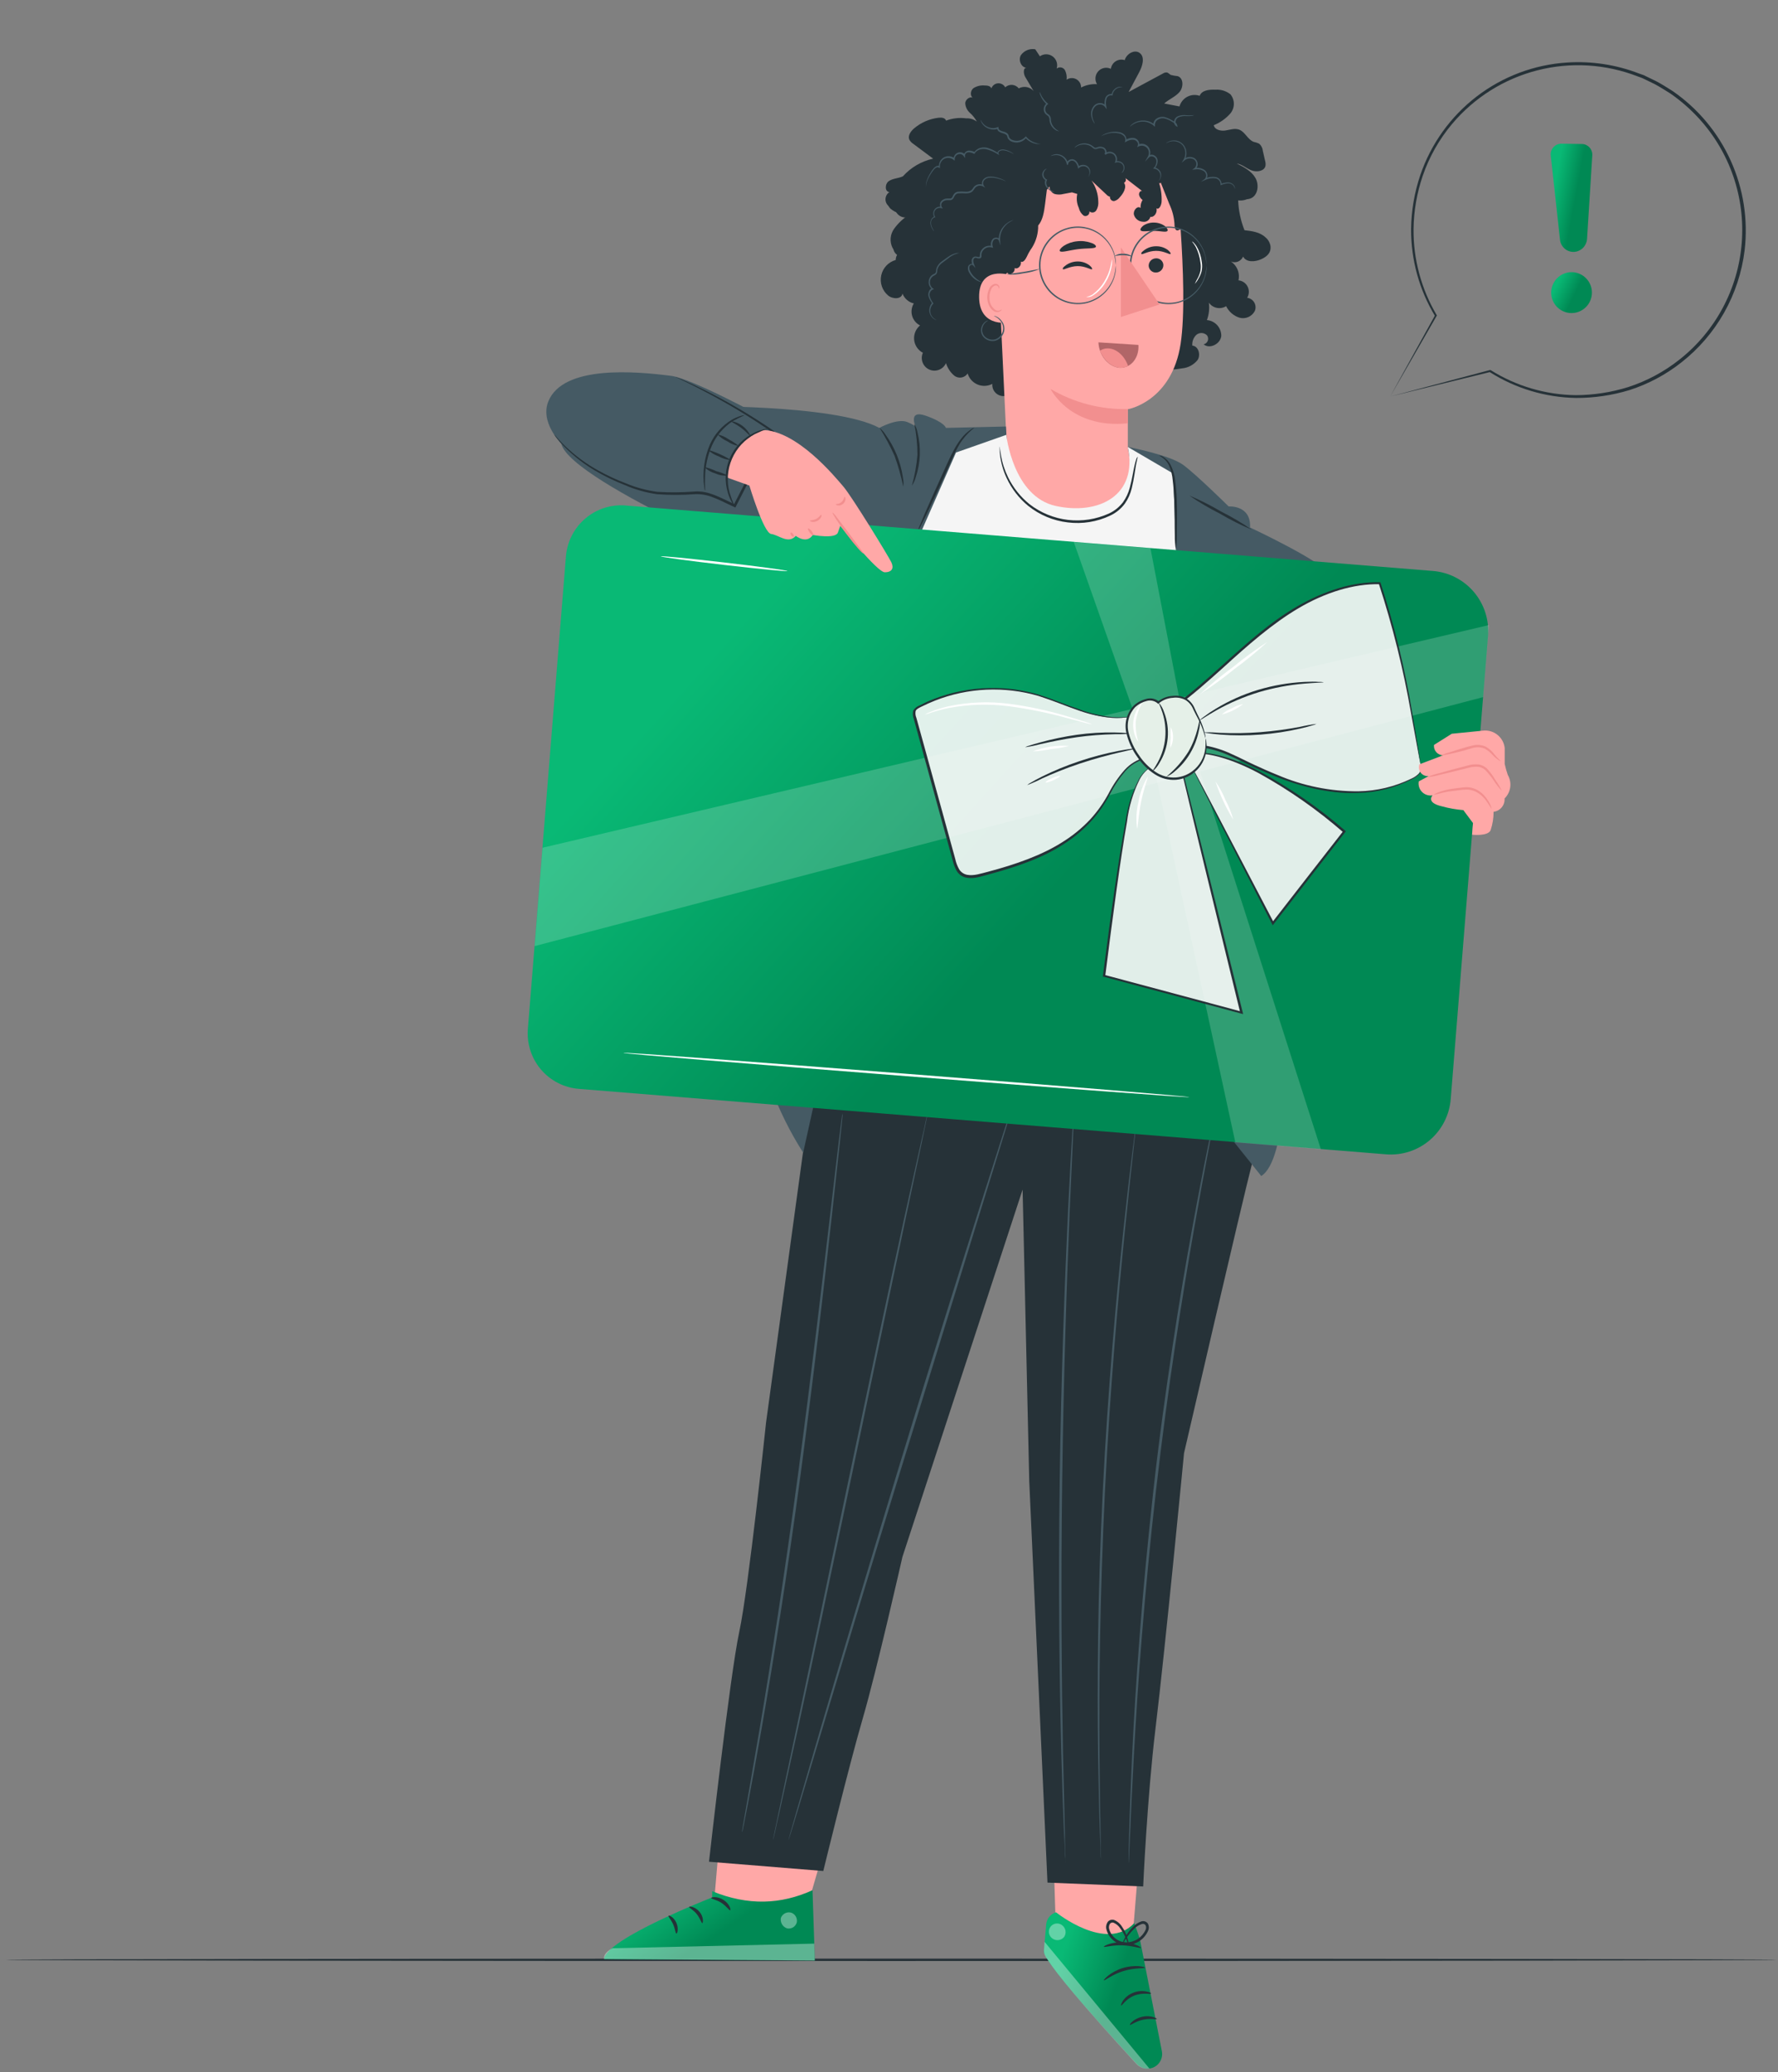 <svg width="230" height="268" viewBox="0 0 230 268" fill="none" xmlns="http://www.w3.org/2000/svg">
<rect x="0" y="0" width="230" height="268" fill="#808080" stroke="none"/>
<path d="M229.811 253.486C229.811 253.57 178.536 253.642 115.304 253.642C52.072 253.642 0.785 253.57 0.785 253.486C0.785 253.402 52.048 253.33 115.304 253.33C178.559 253.33 229.811 253.396 229.811 253.486Z" fill="#263238"/>
<path d="M104.787 245.376L108.368 233.038L93.584 231.832L92.358 246.228L96.776 249.029L104.787 245.376Z" fill="#FFA8A7"/>
<path d="M148.04 231.766L146.325 252.928L136.646 251.518L135.994 230.735L148.04 231.766Z" fill="#FFA8A7"/>
<path d="M136.608 247.338C136.608 247.338 143.107 252.598 146.73 248.736L147.447 250.793L150.293 265.279C150.389 265.737 150.313 266.215 150.079 266.62C149.845 267.026 149.47 267.33 149.025 267.474C148.682 267.581 148.316 267.589 147.968 267.498C147.621 267.407 147.306 267.22 147.058 266.958C144.44 264.127 134.839 253.672 135.036 252.37L135.335 248.885C135.37 248.53 135.51 248.193 135.737 247.917C135.964 247.641 136.267 247.44 136.608 247.338Z" fill="url(#paint0_linear_473_7305)"/>
<g opacity="0.6">
<path opacity="0.6" d="M148.685 267.546L135.121 251.152L135.073 251.914C134.935 252.736 135.282 253.114 135.641 253.648C136.717 255.303 139.748 259.046 146.999 266.952C147.21 267.181 147.473 267.355 147.766 267.459C148.058 267.564 148.372 267.595 148.679 267.552L148.685 267.546Z" fill="white"/>
</g>
<g opacity="0.6">
<path opacity="0.6" d="M137.445 249.054C137.657 249.229 137.797 249.478 137.835 249.751C137.874 250.024 137.809 250.302 137.654 250.53C137.477 250.747 137.225 250.89 136.949 250.93C136.672 250.97 136.391 250.904 136.16 250.746C136.034 250.663 135.927 250.554 135.846 250.427C135.765 250.299 135.712 250.156 135.69 250.007C135.668 249.857 135.678 249.704 135.72 249.559C135.761 249.414 135.833 249.279 135.93 249.163C136.027 249.048 136.147 248.954 136.283 248.889C136.419 248.824 136.567 248.788 136.718 248.785C136.868 248.781 137.018 248.81 137.157 248.868C137.295 248.927 137.42 249.015 137.523 249.126" fill="white"/>
</g>
<path d="M145.028 259.401C145.13 259.455 145.626 258.543 146.738 258.111C147.85 257.679 148.854 257.979 148.884 257.865C148.914 257.751 148.681 257.667 148.256 257.577C147.696 257.472 147.117 257.53 146.589 257.745C146.06 257.948 145.602 258.303 145.273 258.765C145.034 259.119 144.986 259.383 145.028 259.401Z" fill="#263238"/>
<path d="M146.167 261.896C146.251 261.98 146.885 261.44 147.853 261.236C148.822 261.032 149.647 261.236 149.647 261.14C149.647 261.044 148.846 260.606 147.746 260.852C146.646 261.098 146.078 261.842 146.167 261.896Z" fill="#263238"/>
<path d="M142.796 256.138C142.879 256.234 143.842 255.394 145.324 254.938C146.807 254.482 148.086 254.626 148.098 254.506C148.11 254.386 146.783 254.068 145.205 254.56C143.627 255.052 142.718 256.084 142.796 256.138Z" fill="#263238"/>
<path d="M142.797 251.795C142.838 251.909 143.885 251.561 145.188 251.609C146.491 251.657 147.537 252.041 147.579 251.933C147.621 251.825 146.617 251.249 145.188 251.213C143.759 251.177 142.749 251.705 142.797 251.795Z" fill="#263238"/>
<path d="M145.965 251.626C145.998 251.397 145.98 251.163 145.911 250.942C145.776 250.326 145.52 249.743 145.158 249.227C144.919 248.824 144.556 248.511 144.123 248.333C143.976 248.286 143.817 248.284 143.669 248.329C143.52 248.374 143.389 248.464 143.292 248.585C143.125 248.831 143.055 249.13 143.095 249.425C143.216 250.03 143.542 250.575 144.016 250.967C144.491 251.359 145.086 251.575 145.702 251.578C146.309 251.577 146.902 251.396 147.407 251.058C147.913 250.719 148.307 250.239 148.541 249.677C148.597 249.537 148.622 249.387 148.613 249.237C148.605 249.086 148.564 248.94 148.493 248.807C148.405 248.678 148.278 248.58 148.132 248.526C147.985 248.472 147.825 248.466 147.674 248.507C147.237 248.65 146.845 248.906 146.539 249.251C146.088 249.689 145.72 250.205 145.451 250.774C145.337 250.974 145.264 251.194 145.235 251.422C145.638 250.695 146.143 250.03 146.736 249.449C147.018 249.171 147.362 248.966 147.74 248.849C147.822 248.825 147.91 248.828 147.99 248.857C148.071 248.886 148.14 248.94 148.189 249.011C148.232 249.105 148.255 249.207 148.255 249.311C148.255 249.415 148.232 249.517 148.189 249.611C147.972 250.09 147.623 250.497 147.184 250.784C146.744 251.071 146.232 251.226 145.708 251.23C145.187 251.225 144.683 251.045 144.277 250.719C143.87 250.393 143.585 249.939 143.466 249.431C143.43 249.224 143.47 249.011 143.579 248.831C143.63 248.762 143.701 248.71 143.783 248.683C143.864 248.656 143.952 248.656 144.034 248.681C144.4 248.833 144.711 249.095 144.924 249.431C145.401 250.093 145.753 250.837 145.965 251.626Z" fill="#263238"/>
<path d="M150.778 108.796C150.778 109.252 157.725 124.643 157.725 124.643C157.725 124.643 164.522 140.694 162.047 150.166C160.684 155.39 153.164 187.955 153.164 187.955C153.164 187.955 150.772 212.859 149.469 223.608C148.387 232.605 147.881 243.998 147.881 243.998L135.5 243.5L133.143 191.602L132.282 153.861L116.738 201.367C116.738 201.367 113.421 216.044 111.609 222.247C109.798 228.449 106.5 242 106.5 242L91.716 240.8C91.716 240.8 94.422 216.668 95.629 211.072C96.837 205.475 99.097 183.984 99.097 183.984L105.906 134.198L110.384 121.254L115.561 108.004L150.778 108.796Z" fill="#263238"/>
<path d="M92.125 244.609V245.418C92.125 245.418 78.328 250.781 78.154 253.396L105.409 253.582L105.104 244.483C101.027 246.336 96.764 246.516 92.125 244.609Z" fill="url(#paint1_linear_473_7305)"/>
<g opacity="0.6">
<path opacity="0.6" d="M102.312 247.374C102.574 247.455 102.797 247.63 102.937 247.866C103.077 248.103 103.125 248.383 103.072 248.652C102.998 248.917 102.827 249.145 102.593 249.287C102.358 249.43 102.078 249.478 101.81 249.42C101.536 249.328 101.304 249.139 101.158 248.889C101.012 248.638 100.961 248.343 101.015 248.058C101.119 247.79 101.321 247.572 101.581 247.45C101.84 247.328 102.137 247.312 102.408 247.404" fill="white"/>
</g>
<g opacity="0.6">
<path opacity="0.6" d="M105.397 253.583L105.325 251.392L79.224 251.992C79.224 251.992 78.029 252.515 78.142 253.373L105.397 253.583Z" fill="white"/>
</g>
<path d="M92.013 245.497C92.013 245.629 92.682 245.695 93.334 246.127C93.985 246.559 94.332 247.123 94.458 247.075C94.583 247.027 94.386 246.247 93.585 245.737C92.784 245.226 91.983 245.37 92.013 245.497Z" fill="#263238"/>
<path d="M89.148 246.654C89.148 246.786 89.692 247.014 90.141 247.584C90.589 248.154 90.739 248.749 90.846 248.743C90.954 248.737 91.067 247.986 90.499 247.29C89.932 246.594 89.154 246.534 89.148 246.654Z" fill="#263238"/>
<path d="M87.499 250.086C87.625 250.086 87.81 249.444 87.499 248.712C87.188 247.979 86.543 247.685 86.483 247.793C86.423 247.901 86.811 248.298 87.081 248.904C87.35 249.51 87.368 250.068 87.499 250.086Z" fill="#263238"/>
<path d="M146.995 145C147.002 145.082 147.002 145.165 146.995 145.247C146.995 145.43 146.95 145.67 146.922 145.974C146.849 146.606 146.748 147.561 146.618 148.757C146.348 151.173 145.97 154.677 145.531 159.003C144.653 167.654 143.599 179.627 142.935 192.896C142.614 199.53 142.417 205.855 142.31 211.61C142.203 217.365 142.197 222.551 142.231 226.909C142.265 231.267 142.315 234.783 142.372 237.218C142.372 238.42 142.411 239.362 142.422 240.02V240.753C142.427 240.835 142.427 240.918 142.422 241C142.416 240.918 142.416 240.835 142.422 240.753C142.422 240.576 142.422 240.33 142.389 240.026C142.389 239.394 142.332 238.426 142.287 237.224C142.192 234.789 142.113 231.267 142.051 226.909C141.989 222.551 141.978 217.365 142.051 211.604C142.124 205.842 142.327 199.517 142.653 192.877C143.318 179.595 144.405 167.623 145.334 158.971C145.801 154.651 146.207 151.154 146.517 148.744C146.669 147.549 146.793 146.619 146.877 145.968C146.916 145.664 146.95 145.424 146.973 145.247C146.976 145.164 146.983 145.082 146.995 145Z" fill="#455A64"/>
<path d="M138.987 142C138.996 142.084 138.996 142.169 138.987 142.253C138.987 142.442 138.987 142.689 138.987 143.004C138.953 143.68 138.912 144.653 138.859 145.891C138.744 148.418 138.583 152.031 138.381 156.49C138.004 165.447 137.586 177.815 137.404 191.491C137.223 205.166 137.337 217.54 137.505 226.503C137.613 230.969 137.694 234.589 137.754 237.109C137.754 238.372 137.802 239.32 137.822 239.996C137.822 240.311 137.822 240.564 137.822 240.747C137.829 240.831 137.829 240.916 137.822 241C137.81 240.916 137.81 240.831 137.822 240.747C137.822 240.564 137.822 240.311 137.775 239.996C137.775 239.32 137.701 238.353 137.64 237.115C137.526 234.589 137.404 230.988 137.283 226.51C137.047 217.546 136.899 205.166 137.081 191.484C137.263 177.802 137.754 165.435 138.165 156.484C138.381 152.005 138.583 148.386 138.744 145.885C138.832 144.621 138.892 143.68 138.939 143.004C138.939 142.682 138.987 142.436 139 142.253C138.985 142.169 138.981 142.084 138.987 142Z" fill="#455A64"/>
<path d="M157 145C156.996 145.085 156.984 145.17 156.964 145.252L156.84 145.972C156.716 146.603 156.544 147.549 156.325 148.742C155.863 151.14 155.224 154.623 154.466 158.927C153.708 163.231 152.862 168.393 152.009 174.072C151.157 179.751 150.31 186.093 149.546 192.732C148.783 199.37 148.196 205.706 147.723 211.48C147.249 217.254 146.929 222.46 146.687 226.833C146.444 231.206 146.284 234.746 146.189 237.195C146.136 238.406 146.095 239.353 146.065 240.016C146.065 240.325 146.036 240.571 146.03 240.748C146.028 240.833 146.018 240.917 146 241C146 241 146 240.912 146 240.748C146 240.584 146 240.325 146 240.016C146 239.353 146.036 238.406 146.065 237.195C146.124 234.74 146.255 231.2 146.462 226.821C146.669 222.441 146.989 217.229 147.433 211.455C147.877 205.681 148.475 199.332 149.209 192.688C149.943 186.043 150.837 179.745 151.695 174.021C152.554 168.298 153.442 163.161 154.223 158.877C155.005 154.592 155.68 151.102 156.177 148.704C156.42 147.524 156.615 146.597 156.769 145.953C156.834 145.65 156.882 145.41 156.923 145.233C156.941 145.153 156.967 145.075 157 145Z" fill="#455A64"/>
<path d="M131 143C130.986 143.085 130.964 143.168 130.935 143.249C130.882 143.427 130.816 143.669 130.727 143.976C130.526 144.613 130.248 145.557 129.886 146.743L126.746 156.912C124.098 165.513 120.443 177.366 116.414 190.462C112.385 203.558 108.843 215.461 106.236 224.075C104.944 228.366 103.896 231.847 103.161 234.277C102.8 235.462 102.515 236.393 102.314 237.044C102.219 237.343 102.142 237.579 102.089 237.758C102.066 237.841 102.036 237.922 102 238C102.01 237.915 102.03 237.831 102.059 237.751L102.255 237.024C102.444 236.387 102.711 235.431 103.049 234.238C103.76 231.803 104.773 228.315 106.011 224.037C108.546 215.41 112.095 203.513 116.082 190.392C120.069 177.27 123.784 165.43 126.503 156.867C127.866 152.602 128.968 149.146 129.732 146.736L130.633 143.982L130.87 143.274C130.906 143.179 130.95 143.088 131 143Z" fill="#455A64"/>
<path d="M120 144C119.992 144.084 119.98 144.167 119.964 144.25L119.819 144.96C119.687 145.6 119.494 146.527 119.253 147.704L117.12 157.775C115.313 166.297 112.867 178.044 110.139 191.045C107.41 204.046 104.928 215.786 103.072 224.276L100.843 234.321C100.572 235.492 100.361 236.407 100.241 237.053L100.066 237.757C100.052 237.84 100.03 237.922 100 238C100.003 237.916 100.015 237.832 100.036 237.75L100.181 237.034C100.313 236.394 100.5 235.473 100.747 234.296C101.253 231.896 101.982 228.461 102.88 224.225C104.687 215.696 107.133 203.95 109.861 190.955C112.59 177.961 115.072 166.22 116.928 157.73C117.867 153.501 118.627 150.053 119.157 147.679C119.428 146.508 119.639 145.593 119.759 144.953L119.928 144.243C119.945 144.16 119.969 144.079 120 144Z" fill="#455A64"/>
<path d="M108.995 144C109.002 144.082 109.002 144.165 108.995 144.247C108.995 144.418 108.96 144.652 108.93 144.956C108.866 145.59 108.772 146.508 108.654 147.68C108.39 150.061 108.019 153.475 107.561 157.694C106.62 166.143 105.286 177.816 103.57 190.674C101.853 203.532 100.002 215.129 98.538 223.49C97.798 227.677 97.186 231.053 96.734 233.383C96.504 234.536 96.334 235.436 96.211 236.069C96.146 236.36 96.099 236.588 96.064 236.766C96.049 236.845 96.03 236.924 96.005 237C95.998 236.92 95.998 236.839 96.005 236.759C96.034 236.582 96.07 236.348 96.117 236.056C96.228 235.423 96.387 234.517 96.587 233.358L98.291 223.452C99.708 215.079 101.518 203.481 103.241 190.624C104.963 177.766 106.321 166.105 107.32 157.687C107.82 153.482 108.219 150.087 108.495 147.686C108.642 146.521 108.754 145.609 108.836 144.969C108.872 144.671 108.907 144.443 108.93 144.266C108.945 144.175 108.966 144.086 108.995 144Z" fill="#455A64"/>
<path d="M116.356 33.117C116.168 33.056 115.998 32.948 115.863 32.803C115.728 32.658 115.633 32.481 115.586 32.288C115.539 32.095 115.543 31.894 115.596 31.703C115.649 31.512 115.75 31.338 115.89 31.197C115.292 30.873 115.471 29.943 115.925 29.457C116.38 28.972 117.043 28.672 117.396 28.102C117.209 28.141 117.016 28.14 116.829 28.099C116.643 28.058 116.466 27.979 116.312 27.866C116.158 27.753 116.029 27.609 115.933 27.443C115.838 27.277 115.778 27.093 115.758 26.902C115.51 26.924 115.262 26.861 115.053 26.725C114.844 26.588 114.687 26.386 114.606 26.15C114.525 25.913 114.525 25.657 114.606 25.42C114.687 25.184 114.844 24.981 115.053 24.845C114.425 24.791 114.455 23.753 115.005 23.405C115.555 23.057 116.2 23.081 116.798 22.805C117.832 21.653 119.199 20.854 120.708 20.52L118.143 18.607C117.929 18.471 117.752 18.284 117.629 18.061C117.408 17.551 117.809 16.987 118.227 16.621C119.128 15.851 120.237 15.367 121.413 15.23C121.784 15.182 122.262 15.23 122.382 15.602C123.211 15.29 124.105 15.189 124.982 15.308C125.478 15.278 125.967 15.427 126.363 15.728C126.132 15.299 125.826 14.915 125.461 14.594C125.281 14.433 125.136 14.238 125.033 14.019C124.93 13.801 124.872 13.564 124.863 13.322C124.911 12.83 125.503 12.405 125.909 12.68C125.455 12.47 125.514 11.733 125.909 11.415C126.334 11.138 126.839 11.011 127.344 11.055C127.697 11.055 128.145 11.103 128.241 11.439C128.302 11.257 128.416 11.098 128.567 10.98C128.718 10.862 128.9 10.791 129.09 10.776C129.281 10.761 129.472 10.802 129.639 10.894C129.807 10.986 129.944 11.126 130.034 11.295C130.155 11.182 130.298 11.096 130.454 11.042C130.61 10.988 130.775 10.966 130.94 10.979C131.104 10.992 131.265 11.039 131.41 11.117C131.556 11.195 131.683 11.303 131.786 11.433C131.981 11.326 132.198 11.262 132.42 11.246C132.643 11.23 132.866 11.262 133.075 11.34C133.284 11.418 133.474 11.54 133.632 11.698C133.79 11.855 133.913 12.045 133.992 12.255L132.629 9.963C132.371 9.531 132.33 8.722 132.826 8.764C132.108 8.764 131.702 7.78 132.049 7.156C132.252 6.858 132.537 6.626 132.869 6.488C133.201 6.35 133.566 6.311 133.92 6.376L134.518 7.282C134.759 7.111 135.049 7.02 135.345 7.022C135.641 7.024 135.929 7.119 136.168 7.294C136.408 7.468 136.586 7.714 136.68 7.996C136.773 8.278 136.776 8.582 136.688 8.866C136.77 8.801 136.865 8.755 136.966 8.731C137.068 8.707 137.173 8.705 137.275 8.726C137.377 8.746 137.474 8.789 137.558 8.85C137.643 8.911 137.713 8.99 137.764 9.082C137.954 9.461 138.026 9.89 137.973 10.311C138.154 10.185 138.366 10.112 138.586 10.099C138.806 10.086 139.025 10.135 139.219 10.239C139.413 10.343 139.575 10.499 139.686 10.69C139.798 10.88 139.854 11.098 139.85 11.319C140.485 10.992 141.195 10.843 141.907 10.887C141.751 10.63 141.682 10.328 141.711 10.028C141.739 9.729 141.864 9.446 142.065 9.223C142.267 9 142.535 8.848 142.83 8.79C143.124 8.732 143.43 8.771 143.7 8.902C143.728 8.701 143.799 8.509 143.909 8.339C144.018 8.17 144.164 8.026 144.335 7.919C144.506 7.812 144.699 7.744 144.899 7.72C145.099 7.696 145.302 7.716 145.494 7.78C145.715 6.946 146.803 6.328 147.466 6.88C148.13 7.432 147.783 8.554 147.365 9.339C146.946 10.125 146.45 11.043 145.996 11.901L150.45 9.501C150.581 9.414 150.735 9.369 150.892 9.369C151.107 9.369 151.263 9.591 151.454 9.693C151.745 9.767 152.04 9.819 152.339 9.849C153.122 10.089 153.11 11.295 152.572 11.913C152.034 12.53 151.209 12.836 150.599 13.388L152.578 13.766C152.652 13.499 152.78 13.251 152.954 13.035C153.128 12.82 153.344 12.642 153.589 12.514C153.833 12.385 154.102 12.308 154.377 12.287C154.652 12.266 154.929 12.302 155.19 12.393C155.459 11.661 156.44 11.565 157.217 11.601C157.92 11.548 158.618 11.762 159.172 12.201C159.454 12.548 159.609 12.982 159.609 13.43C159.609 13.878 159.454 14.313 159.172 14.66C158.582 15.336 157.84 15.862 157.008 16.195C157.139 16.795 157.91 16.969 158.508 16.879C159.106 16.789 159.734 16.555 160.302 16.771C161.073 17.065 161.402 18.061 162.179 18.349C162.422 18.399 162.659 18.477 162.884 18.583C163.155 18.818 163.324 19.149 163.357 19.506C163.458 19.938 163.554 20.364 163.65 20.796C163.712 21.006 163.73 21.227 163.703 21.444C163.56 22.146 162.585 22.296 161.91 22.044C161.234 21.792 160.684 21.252 159.979 21.144C160.906 21.612 161.892 22.122 162.406 23.027C162.92 23.933 162.717 25.331 161.736 25.679C160.756 26.026 159.776 25.181 159.052 24.413C158.329 23.645 157.301 22.823 156.344 23.261" fill="#263238"/>
<path d="M117.785 32.516C117.592 32.401 117.371 32.34 117.146 32.339C116.921 32.338 116.7 32.397 116.505 32.51C116.311 32.623 116.149 32.786 116.038 32.982C115.927 33.178 115.87 33.4 115.872 33.626C115.408 33.755 114.987 34.009 114.656 34.36C114.325 34.711 114.096 35.147 113.994 35.619C113.891 36.092 113.92 36.584 114.076 37.041C114.233 37.498 114.51 37.904 114.88 38.215C115.478 38.713 116.626 38.731 116.745 37.975C116.868 38.29 117.065 38.571 117.321 38.793C117.576 39.014 117.881 39.17 118.21 39.246C118.065 39.483 117.97 39.748 117.932 40.023C117.894 40.298 117.913 40.579 117.989 40.846C118.065 41.114 118.196 41.362 118.373 41.577C118.55 41.791 118.769 41.965 119.017 42.09C118.746 42.314 118.535 42.601 118.401 42.927C118.268 43.253 118.217 43.607 118.253 43.957C118.29 44.307 118.411 44.644 118.608 44.935C118.805 45.227 119.071 45.465 119.382 45.629C119.294 45.825 119.246 46.038 119.24 46.253C119.235 46.469 119.271 46.683 119.348 46.885C119.425 47.086 119.541 47.27 119.688 47.427C119.836 47.583 120.013 47.709 120.21 47.797C120.406 47.885 120.618 47.933 120.832 47.939C121.047 47.944 121.261 47.908 121.462 47.831C121.662 47.754 121.846 47.637 122.002 47.489C122.158 47.341 122.283 47.163 122.371 46.966C122.567 47.603 122.943 48.17 123.453 48.598C123.583 48.697 123.732 48.769 123.891 48.808C124.05 48.847 124.216 48.853 124.377 48.825C124.539 48.798 124.693 48.737 124.83 48.648C124.967 48.558 125.084 48.441 125.175 48.304C125.269 48.621 125.433 48.914 125.653 49.161C125.874 49.408 126.146 49.603 126.451 49.732C126.755 49.861 127.084 49.921 127.415 49.907C127.745 49.894 128.068 49.807 128.361 49.653C128.33 50.017 128.436 50.379 128.658 50.667C128.88 50.956 129.201 51.151 129.559 51.214C129.917 51.276 130.286 51.202 130.592 51.005C130.898 50.808 131.119 50.504 131.213 50.151L134.943 50.439C135.764 50.541 136.593 50.565 137.418 50.511C138.474 50.395 139.486 50.026 140.371 49.437C140.634 49.221 140.943 49.067 141.274 48.988C141.666 48.981 142.053 49.076 142.398 49.264C143.365 49.632 144.41 49.746 145.433 49.595C146.457 49.444 147.424 49.032 148.245 48.4C148.483 48.175 148.758 47.993 149.058 47.86C149.42 47.762 149.799 47.741 150.169 47.8C151.087 47.865 152.009 47.813 152.914 47.644C153.306 47.609 153.686 47.494 154.033 47.306C154.379 47.118 154.684 46.862 154.928 46.552C155.347 45.88 155.024 44.753 154.235 44.705C154.211 44.449 154.245 44.19 154.336 43.949C154.426 43.708 154.569 43.491 154.755 43.313C154.951 43.148 155.201 43.062 155.457 43.074C155.713 43.085 155.955 43.192 156.136 43.373C156.21 43.472 156.258 43.589 156.275 43.711C156.292 43.834 156.279 43.959 156.235 44.075C156.192 44.191 156.12 44.294 156.026 44.375C155.933 44.455 155.82 44.511 155.699 44.537C156.494 45.197 157.869 44.489 157.983 43.463C157.992 42.947 157.805 42.446 157.46 42.063C157.115 41.679 156.637 41.442 156.124 41.4C156.392 40.68 156.478 39.906 156.375 39.145C156.619 39.492 156.987 39.733 157.403 39.818C157.818 39.903 158.25 39.825 158.611 39.6C158.783 39.955 159.026 40.27 159.324 40.527C159.622 40.784 159.969 40.977 160.344 41.094C160.724 41.197 161.128 41.166 161.488 41.007C161.848 40.847 162.143 40.569 162.323 40.218C162.395 40.041 162.426 39.851 162.413 39.66C162.4 39.47 162.343 39.285 162.247 39.12C162.151 38.956 162.018 38.815 161.859 38.71C161.7 38.605 161.52 38.538 161.331 38.515C161.462 38.299 161.536 38.054 161.546 37.803C161.557 37.551 161.504 37.3 161.391 37.075C161.279 36.849 161.111 36.656 160.904 36.514C160.697 36.371 160.457 36.283 160.207 36.259C160.319 35.76 160.262 35.237 160.046 34.773C159.829 34.31 159.465 33.932 159.011 33.698C159.157 33.802 159.325 33.871 159.502 33.901C159.678 33.932 159.859 33.922 160.031 33.872C160.204 33.822 160.362 33.735 160.496 33.615C160.63 33.496 160.736 33.348 160.805 33.182C161.211 33.974 162.383 33.89 163.196 33.506C163.83 33.206 164.445 32.75 164.35 31.839C164.282 31.401 164.059 31.003 163.722 30.717C162.987 30.015 161.959 29.889 160.984 29.775C160.497 28.545 160.22 27.241 160.165 25.918C160.71 25.986 161.261 25.856 161.718 25.551C162.176 25.246 162.509 24.787 162.658 24.257L157.278 20.886C157.278 20.886 144.771 18.948 144.323 18.948C143.874 18.948 117.69 32.474 117.69 32.474C117.092 33.11 115.896 32.822 115.46 32.066C115.264 31.672 115.179 31.232 115.216 30.792C115.253 30.353 115.41 29.933 115.669 29.577C116.189 28.863 116.838 28.252 117.582 27.778C116.735 27.818 115.901 27.552 115.233 27.028C115.035 26.85 114.895 26.616 114.831 26.358C114.767 26.099 114.782 25.827 114.874 25.576C115.173 24.857 116.01 24.905 116.542 24.497C116.831 24.225 117.065 23.899 117.23 23.537" fill="#263238"/>
<path d="M149.642 60.708C149.642 60.942 145.893 57.817 145.893 57.817V56.732C145.893 54.02 145.893 52.905 145.893 52.929C145.893 52.953 151.596 51.939 152.726 44.459C153.288 40.74 153.061 34.652 152.726 29.674C152.415 25.193 149.42 19.71 144.955 20.214L131.079 23.813C130.424 23.887 129.82 24.207 129.39 24.709C128.96 25.21 128.734 25.857 128.76 26.518L130.182 56.588L126.948 58.201L130.888 65.801L141.218 67.6L150.042 68.314L149.528 63.63L149.642 60.684V60.708Z" fill="#FFA8A7"/>
<path d="M142.092 44.28L147.263 44.613C147.291 45.014 147.25 45.41 147.141 45.778C147.032 46.146 146.858 46.479 146.629 46.756C146.401 47.032 146.122 47.248 145.81 47.389C145.497 47.531 145.158 47.595 144.813 47.579C144.109 47.502 143.435 47.117 142.929 46.503C142.422 45.889 142.123 45.093 142.092 44.28Z" fill="#B16668"/>
<path d="M145.922 47.321C145.653 46.544 145.171 45.885 144.574 45.481C143.977 45.077 143.31 44.959 142.711 45.15C142.563 45.206 142.421 45.278 142.285 45.365C142.532 45.969 142.901 46.497 143.348 46.887C143.796 47.277 144.305 47.513 144.817 47.57C145.208 47.6 145.586 47.515 145.922 47.321Z" fill="#F28F8F"/>
<path d="M150.492 34.274C150.495 34.524 150.402 34.765 150.231 34.947C150.06 35.128 149.826 35.236 149.577 35.246C149.456 35.256 149.334 35.242 149.219 35.204C149.103 35.166 148.997 35.105 148.905 35.025C148.813 34.945 148.738 34.848 148.684 34.738C148.63 34.629 148.599 34.51 148.591 34.388C148.586 34.138 148.679 33.896 148.85 33.714C149.021 33.533 149.257 33.425 149.506 33.416C149.627 33.405 149.75 33.418 149.866 33.455C149.982 33.493 150.089 33.553 150.182 33.633C150.274 33.714 150.349 33.812 150.402 33.922C150.456 34.032 150.486 34.152 150.492 34.274Z" fill="#263238"/>
<path d="M151.424 32.847C151.305 32.973 150.576 32.439 149.547 32.445C148.519 32.451 147.754 32.979 147.658 32.853C147.563 32.727 147.724 32.571 148.053 32.331C148.493 32.013 149.023 31.845 149.565 31.851C150.098 31.844 150.62 32.008 151.054 32.319C151.371 32.565 151.478 32.787 151.424 32.847Z" fill="#263238"/>
<path d="M141.267 34.815C141.147 34.941 140.418 34.406 139.396 34.418C138.373 34.43 137.602 34.947 137.506 34.821C137.411 34.694 137.566 34.538 137.895 34.298C138.338 33.986 138.866 33.818 139.407 33.818C139.941 33.813 140.463 33.98 140.896 34.292C141.213 34.532 141.326 34.755 141.267 34.815Z" fill="#263238"/>
<path d="M145.894 52.911C142.389 52.989 138.93 52.09 135.904 50.313C135.904 50.313 138.445 55.502 145.894 54.752V52.911Z" fill="#F28F8F"/>
<path d="M141.768 31.917C141.673 32.199 140.644 32.073 139.437 32.229C138.229 32.385 137.261 32.715 137.099 32.469C137.027 32.349 137.195 32.085 137.589 31.809C138.11 31.474 138.702 31.269 139.317 31.209C139.934 31.132 140.561 31.202 141.146 31.413C141.601 31.557 141.81 31.779 141.768 31.917Z" fill="#263238"/>
<path d="M151.024 29.86C150.844 30.1 150.133 29.86 149.284 29.86C148.435 29.86 147.712 30.028 147.544 29.782C147.472 29.668 147.586 29.428 147.897 29.182C148.315 28.907 148.808 28.77 149.308 28.791C149.808 28.796 150.294 28.955 150.701 29.248C151 29.518 151.101 29.746 151.024 29.86Z" fill="#263238"/>
<path d="M128.725 34.172C128.625 34.418 128.605 34.69 128.67 34.948C128.734 35.206 128.879 35.436 129.084 35.606C129.184 35.664 129.295 35.702 129.41 35.717C129.525 35.732 129.642 35.723 129.754 35.691C129.866 35.659 129.97 35.605 130.06 35.531C130.15 35.458 130.225 35.367 130.279 35.264C130.602 35.702 131.349 35.264 131.248 34.664C131.648 34.892 132.18 34.352 132.049 33.842C132.515 34.022 132.796 33.242 133.041 32.763C133.188 32.496 133.35 32.238 133.525 31.989C134.045 31.142 134.312 30.164 134.297 29.169C134.894 28.48 135.062 27.406 135.187 26.41L135.42 24.551L135.767 24.119C135.765 24.33 135.827 24.536 135.946 24.71C136.065 24.884 136.234 25.017 136.431 25.091C136.799 25.19 137.187 25.19 137.555 25.091L138.667 24.881L139.354 25.085C139.223 25.69 139.292 26.322 139.551 26.884C139.64 27.287 139.866 27.646 140.191 27.898C140.277 27.937 140.371 27.952 140.465 27.942C140.558 27.931 140.647 27.895 140.722 27.838C140.797 27.781 140.855 27.704 140.89 27.617C140.925 27.529 140.935 27.433 140.92 27.34C140.986 27.397 141.064 27.439 141.148 27.463C141.231 27.487 141.319 27.492 141.405 27.479C141.491 27.465 141.573 27.433 141.645 27.384C141.717 27.335 141.778 27.271 141.823 27.196C142.024 26.85 142.112 26.449 142.074 26.05C142.055 25.083 141.749 24.144 141.195 23.351L143.114 25.151C143.236 25.298 143.402 25.401 143.587 25.445C143.579 25.519 143.587 25.593 143.611 25.664C143.635 25.734 143.674 25.799 143.725 25.852C143.776 25.906 143.838 25.948 143.908 25.975C143.977 26.002 144.051 26.013 144.125 26.009C144.411 25.935 144.664 25.766 144.842 25.529C145.308 25.037 145.811 24.197 145.398 23.639C145.452 23.615 145.5 23.579 145.539 23.535C145.578 23.49 145.608 23.438 145.625 23.381C145.643 23.324 145.648 23.265 145.641 23.206C145.634 23.147 145.614 23.09 145.583 23.039L147.76 24.719C147.544 24.593 147.299 24.929 147.347 25.211C147.415 25.476 147.576 25.709 147.801 25.864C147.608 26.174 147.518 26.538 147.544 26.902C147.156 26.548 146.558 27.202 146.683 27.766C146.754 28.022 146.903 28.248 147.111 28.412C147.319 28.576 147.573 28.669 147.837 28.678C148.05 28.715 148.268 28.669 148.449 28.552C148.629 28.434 148.759 28.252 148.812 28.042C149.29 28.15 149.756 27.49 149.589 26.944C149.936 27.178 150.24 26.554 150.264 26.08C150.302 25.215 150.176 24.35 149.894 23.531C149.894 23.651 150.013 23.759 150.097 23.693C150.117 23.673 150.132 23.649 150.141 23.622C150.15 23.596 150.154 23.567 150.151 23.539C150.148 23.511 150.139 23.484 150.125 23.46C150.11 23.436 150.09 23.415 150.067 23.399L151.263 26.398C151.638 27.188 151.863 28.04 151.926 28.912C151.926 29.271 151.974 29.763 152.273 29.799C152.357 29.8 152.439 29.779 152.512 29.739C153.415 29.226 154.113 28.417 154.491 27.448C154.647 27.112 154.75 26.754 154.796 26.386C154.868 25.619 154.551 24.869 154.497 24.095C154.499 23.754 154.477 23.413 154.431 23.075C154.288 22.57 154.018 22.109 153.648 21.738C152.452 20.37 151.257 18.948 149.661 18.391C148.698 18.055 147.67 18.061 146.707 17.731C146.114 17.495 145.535 17.225 144.974 16.921C142.582 15.793 139.964 15.643 137.411 15.853C135.97 15.928 134.553 16.259 133.226 16.831C131.75 17.598 130.416 18.612 129.281 19.83C127.382 21.62 125.81 23.729 124.636 26.062C123.674 27.967 123.285 30.112 123.518 32.235C123.823 34.346 125.126 36.331 126.89 36.775L127.583 35.977" fill="#263238"/>
<path d="M130.763 35.606C130.661 35.558 126.614 34.268 126.656 38.437C126.697 42.606 130.84 41.712 130.84 41.592C130.84 41.472 130.763 35.606 130.763 35.606Z" fill="#FFA8A7"/>
<path d="M129.577 40.026C129.577 40.026 129.506 40.074 129.38 40.134C129.208 40.206 129.014 40.206 128.842 40.134C128.573 39.966 128.353 39.729 128.205 39.448C128.057 39.166 127.986 38.851 127.999 38.533C127.982 38.175 128.048 37.818 128.19 37.489C128.229 37.359 128.298 37.24 128.392 37.142C128.485 37.044 128.601 36.97 128.729 36.925C128.812 36.901 128.901 36.908 128.98 36.944C129.059 36.981 129.122 37.044 129.159 37.123C129.219 37.237 129.189 37.321 129.213 37.327C129.237 37.333 129.302 37.255 129.267 37.087C129.243 36.983 129.183 36.889 129.099 36.823C128.984 36.738 128.84 36.702 128.699 36.721C128.529 36.757 128.371 36.836 128.24 36.95C128.109 37.065 128.01 37.211 127.951 37.375C127.778 37.738 127.694 38.137 127.706 38.539C127.742 39.379 128.179 40.164 128.782 40.338C128.894 40.368 129.01 40.374 129.124 40.354C129.237 40.335 129.345 40.29 129.44 40.224C129.571 40.122 129.589 40.032 129.577 40.026Z" fill="#F28F8F"/>
<path d="M144.358 34.316C144.319 33.913 144.255 33.512 144.167 33.117C143.883 32.049 143.252 31.107 142.373 30.441C141.725 29.953 140.966 29.635 140.164 29.516C139.362 29.396 138.544 29.479 137.782 29.758C137.343 29.915 136.93 30.137 136.557 30.417C136.166 30.706 135.823 31.054 135.54 31.449C134.925 32.278 134.593 33.283 134.593 34.316C134.593 35.349 134.925 36.355 135.54 37.183C135.823 37.579 136.166 37.927 136.557 38.215C136.928 38.499 137.342 38.724 137.782 38.881C138.544 39.161 139.363 39.245 140.165 39.124C140.968 39.004 141.727 38.683 142.373 38.191C143.254 37.528 143.886 36.585 144.167 35.516C144.256 35.121 144.32 34.72 144.358 34.316C144.366 34.422 144.366 34.528 144.358 34.634C144.361 34.763 144.351 34.891 144.328 35.018C144.312 35.192 144.282 35.365 144.239 35.534C143.975 36.635 143.342 37.612 142.445 38.299C141.829 38.777 141.111 39.104 140.347 39.253C139.467 39.417 138.559 39.345 137.716 39.043C137.261 38.879 136.832 38.648 136.443 38.359C136.036 38.062 135.678 37.702 135.385 37.291C134.748 36.431 134.404 35.388 134.404 34.316C134.404 33.245 134.748 32.202 135.385 31.341C135.972 30.54 136.784 29.932 137.716 29.596C138.372 29.356 139.071 29.257 139.767 29.307C140.463 29.357 141.141 29.553 141.756 29.884C142.371 30.214 142.91 30.672 143.336 31.226C143.763 31.78 144.069 32.418 144.233 33.099C144.276 33.27 144.306 33.444 144.322 33.62C144.345 33.745 144.355 33.872 144.352 33.998C144.362 34.104 144.364 34.21 144.358 34.316Z" fill="#455A64"/>
<path d="M156.087 34.316C156.048 33.912 155.984 33.512 155.895 33.116C155.611 32.049 154.98 31.108 154.102 30.441C153.455 29.952 152.697 29.634 151.896 29.514C151.095 29.395 150.277 29.478 149.517 29.757C148.616 30.084 147.834 30.673 147.269 31.449C146.659 32.279 146.33 33.284 146.33 34.316C146.33 35.348 146.659 36.352 147.269 37.183C147.553 37.579 147.898 37.927 148.291 38.215C148.663 38.499 149.076 38.723 149.517 38.88C150.33 39.175 151.206 39.25 152.057 39.096C152.8 38.958 153.5 38.648 154.102 38.191C154.982 37.526 155.614 36.584 155.895 35.516C155.985 35.12 156.049 34.719 156.087 34.316C156.095 34.422 156.095 34.528 156.087 34.634C156.087 34.762 156.077 34.891 156.057 35.018C156.041 35.192 156.011 35.364 155.967 35.533C155.742 36.461 155.256 37.305 154.567 37.964C153.879 38.623 153.016 39.071 152.081 39.252C151.201 39.417 150.294 39.344 149.451 39.042C148.994 38.88 148.565 38.65 148.177 38.359C147.767 38.064 147.407 37.703 147.113 37.291C146.48 36.429 146.139 35.386 146.139 34.316C146.139 33.245 146.48 32.203 147.113 31.341C147.701 30.538 148.515 29.93 149.451 29.595C150.107 29.358 150.805 29.263 151.5 29.315C152.195 29.367 152.871 29.566 153.484 29.898C154.098 30.231 154.634 30.689 155.059 31.244C155.483 31.798 155.787 32.436 155.949 33.116C155.993 33.287 156.023 33.462 156.039 33.638C156.059 33.763 156.069 33.889 156.069 34.016C156.082 34.115 156.088 34.215 156.087 34.316Z" fill="#455A64"/>
<path d="M134.471 34.82C133.803 35.087 133.104 35.265 132.39 35.348C131.685 35.498 130.964 35.554 130.244 35.516C130.244 35.456 131.189 35.366 132.348 35.174C133.508 34.982 134.429 34.766 134.471 34.82Z" fill="#455A64"/>
<path d="M143.838 33.554C143.876 33.865 143.859 34.179 143.79 34.484C143.654 35.23 143.376 35.943 142.971 36.584C142.578 37.236 142.043 37.789 141.405 38.203C141.276 38.299 141.128 38.366 140.972 38.4C140.815 38.434 140.653 38.435 140.496 38.401C140.793 38.356 141.078 38.25 141.333 38.089C141.926 37.656 142.428 37.11 142.81 36.482C143.202 35.859 143.489 35.176 143.659 34.46C143.784 33.902 143.808 33.548 143.838 33.554Z" fill="white"/>
<path d="M154.562 36.715C154.678 36.447 154.812 36.186 154.963 35.935C155.108 35.661 155.216 35.369 155.286 35.066C155.358 34.695 155.358 34.315 155.286 33.944C155.204 33.25 155.002 32.576 154.688 31.953C154.437 31.485 154.18 31.263 154.209 31.233C154.281 31.269 154.346 31.318 154.401 31.377C154.554 31.531 154.688 31.702 154.801 31.887C155.158 32.51 155.384 33.2 155.465 33.914C155.532 34.312 155.52 34.72 155.429 35.114C155.342 35.427 155.213 35.728 155.046 36.008C154.919 36.265 154.756 36.504 154.562 36.715Z" fill="white"/>
<path d="M127.851 41.448C127.851 41.448 127.743 41.502 127.582 41.622C127.354 41.801 127.186 42.046 127.104 42.324C127.041 42.523 127.031 42.735 127.075 42.939C127.119 43.143 127.215 43.332 127.355 43.488C127.528 43.675 127.748 43.811 127.992 43.882C128.237 43.953 128.496 43.955 128.742 43.89C128.983 43.808 129.199 43.666 129.371 43.477C129.543 43.288 129.663 43.059 129.722 42.81C129.77 42.605 129.775 42.392 129.734 42.185C129.694 41.978 129.611 41.782 129.489 41.61C129.329 41.362 129.111 41.156 128.855 41.01C128.676 40.908 128.562 40.879 128.568 40.861C128.681 40.865 128.791 40.894 128.891 40.944C129.176 41.076 129.42 41.283 129.596 41.544C129.739 41.729 129.838 41.943 129.889 42.171C129.94 42.399 129.94 42.636 129.889 42.864C129.824 43.142 129.689 43.398 129.496 43.608C129.303 43.819 129.06 43.975 128.789 44.063C128.51 44.136 128.216 44.131 127.94 44.047C127.664 43.964 127.416 43.805 127.223 43.59C127.056 43.399 126.948 43.163 126.912 42.912C126.884 42.696 126.906 42.476 126.978 42.27C127.076 41.972 127.275 41.717 127.54 41.55C127.633 41.491 127.74 41.456 127.851 41.448Z" fill="#455A64"/>
<path d="M145.067 22.368C145.212 22.22 145.31 22.032 145.348 21.828C145.363 21.721 145.354 21.611 145.322 21.507C145.29 21.404 145.236 21.308 145.163 21.228C145.062 21.123 144.935 21.048 144.795 21.011C144.654 20.974 144.507 20.977 144.368 21.018L144.194 21.078L144.266 20.91C144.33 20.753 144.343 20.58 144.305 20.414C144.266 20.249 144.177 20.099 144.051 19.987C143.902 19.87 143.716 19.81 143.527 19.816C143.338 19.823 143.157 19.896 143.017 20.023L142.879 19.897C142.904 19.863 142.924 19.827 142.939 19.789C142.955 19.723 142.958 19.654 142.946 19.587C142.935 19.52 142.91 19.456 142.873 19.399C142.791 19.286 142.669 19.208 142.532 19.183C142.395 19.15 142.251 19.15 142.114 19.183C141.968 19.252 141.809 19.287 141.648 19.285C141.45 19.249 141.361 19.105 141.259 19.039C141.164 18.956 141.057 18.887 140.942 18.835C140.731 18.742 140.503 18.691 140.273 18.685C139.935 18.671 139.6 18.75 139.304 18.913C139.095 19.039 138.999 19.135 138.987 19.123C139.056 19.012 139.15 18.919 139.262 18.853C139.561 18.652 139.913 18.545 140.273 18.547C140.523 18.548 140.77 18.596 141.002 18.691C141.131 18.745 141.252 18.818 141.361 18.907C141.486 18.991 141.576 19.105 141.678 19.117C141.812 19.102 141.943 19.066 142.066 19.009C142.231 18.967 142.403 18.967 142.568 19.009C142.659 19.024 142.746 19.058 142.824 19.107C142.902 19.156 142.97 19.221 143.023 19.297C143.079 19.377 143.117 19.468 143.134 19.565C143.15 19.661 143.145 19.76 143.118 19.855C143.096 19.916 143.063 19.972 143.023 20.023L142.885 19.891C143.046 19.737 143.255 19.645 143.476 19.629C143.698 19.613 143.918 19.675 144.099 19.804C144.28 19.933 144.41 20.121 144.468 20.336C144.526 20.551 144.507 20.779 144.416 20.982L144.314 20.874C144.481 20.825 144.658 20.825 144.825 20.872C144.992 20.92 145.142 21.014 145.258 21.144C145.395 21.309 145.466 21.518 145.457 21.732C145.448 21.946 145.36 22.149 145.211 22.302C145.127 22.35 145.073 22.374 145.067 22.368Z" fill="#455A64"/>
<path d="M149.713 23.573C149.871 23.43 149.992 23.251 150.066 23.051C150.144 22.821 150.129 22.569 150.024 22.349C149.955 22.207 149.853 22.084 149.726 21.991C149.599 21.898 149.451 21.838 149.295 21.816H149.157L149.247 21.714C149.379 21.582 149.477 21.421 149.533 21.243C149.589 21.066 149.602 20.877 149.57 20.694C149.546 20.598 149.5 20.51 149.434 20.437C149.368 20.363 149.286 20.308 149.193 20.274C149.105 20.228 149.005 20.21 148.907 20.223C148.809 20.236 148.717 20.279 148.643 20.346L148.111 20.91L148.5 20.238C148.566 20.114 148.605 19.977 148.615 19.836C148.624 19.695 148.603 19.554 148.554 19.422C148.5 19.284 148.413 19.161 148.3 19.064C148.188 18.968 148.053 18.901 147.908 18.87C147.707 18.826 147.498 18.847 147.31 18.93L147.095 19.038L147.185 18.81C147.31 18.492 146.987 18.121 146.664 18.079C146.317 18.047 145.97 18.134 145.678 18.325L145.499 18.421L145.553 18.223C145.584 18.094 145.577 17.96 145.533 17.835C145.49 17.711 145.411 17.602 145.307 17.521C145.124 17.37 144.903 17.272 144.668 17.239C144.273 17.164 143.867 17.164 143.472 17.239C143.125 17.325 142.789 17.447 142.468 17.605C142.468 17.605 142.54 17.533 142.701 17.437C142.936 17.306 143.187 17.208 143.448 17.143C143.852 17.039 144.273 17.017 144.686 17.077C144.951 17.107 145.202 17.213 145.409 17.383C145.526 17.483 145.613 17.612 145.663 17.758C145.712 17.904 145.721 18.06 145.69 18.211L145.564 18.115C145.89 17.901 146.277 17.803 146.664 17.839C146.88 17.873 147.075 17.989 147.208 18.163C147.285 18.252 147.336 18.36 147.357 18.476C147.378 18.592 147.368 18.712 147.328 18.822L147.203 18.702C147.435 18.59 147.699 18.562 147.95 18.625C148.127 18.666 148.291 18.751 148.427 18.872C148.563 18.994 148.666 19.148 148.727 19.32C148.787 19.478 148.812 19.646 148.799 19.814C148.787 19.982 148.738 20.145 148.655 20.292L148.512 20.184C148.612 20.091 148.737 20.032 148.872 20.012C149.006 19.993 149.143 20.015 149.265 20.076C149.379 20.124 149.48 20.198 149.561 20.292C149.642 20.385 149.7 20.496 149.731 20.616C149.767 20.825 149.751 21.04 149.685 21.241C149.62 21.443 149.506 21.626 149.355 21.773L149.313 21.654C149.487 21.68 149.651 21.749 149.793 21.853C149.934 21.958 150.049 22.095 150.126 22.253C150.177 22.377 150.204 22.509 150.204 22.643C150.204 22.777 150.177 22.91 150.126 23.033C150.066 23.189 149.967 23.328 149.839 23.435C149.773 23.555 149.713 23.579 149.713 23.573Z" fill="#455A64"/>
<path d="M159.721 24.449C159.718 24.351 159.696 24.255 159.655 24.166C159.614 24.077 159.555 23.998 159.481 23.933C159.316 23.788 159.103 23.709 158.884 23.711C158.577 23.728 158.275 23.799 157.993 23.921L157.891 23.957V23.849C157.89 23.662 157.824 23.481 157.704 23.337C157.584 23.194 157.417 23.097 157.234 23.063C156.782 23.001 156.323 23.074 155.912 23.273L155.35 23.519L155.847 23.147C155.907 23.082 155.954 23.005 155.984 22.922C156.015 22.838 156.028 22.749 156.024 22.66C156.019 22.571 155.997 22.484 155.958 22.404C155.92 22.324 155.865 22.252 155.799 22.194C155.633 22.072 155.444 21.984 155.244 21.937C155.044 21.89 154.836 21.883 154.633 21.918H154.579L154.209 21.954L154.519 21.744C154.6 21.671 154.664 21.581 154.704 21.48C154.745 21.38 154.762 21.271 154.754 21.162C154.746 21.054 154.713 20.948 154.658 20.855C154.603 20.761 154.527 20.681 154.436 20.622C154.248 20.519 154.034 20.474 153.821 20.495C153.607 20.515 153.405 20.599 153.24 20.736L152.858 21.036L153.115 20.622C153.26 20.373 153.337 20.089 153.337 19.8C153.337 19.511 153.26 19.228 153.115 18.979C152.995 18.786 152.833 18.622 152.642 18.501C152.45 18.379 152.234 18.303 152.009 18.277C151.711 18.234 151.408 18.271 151.13 18.385C150.939 18.469 150.849 18.541 150.837 18.529C150.855 18.507 150.875 18.487 150.897 18.469C150.962 18.418 151.032 18.374 151.106 18.337C151.389 18.197 151.706 18.139 152.021 18.169C152.263 18.192 152.496 18.271 152.704 18.399C152.911 18.526 153.086 18.7 153.216 18.907C153.382 19.176 153.472 19.485 153.477 19.802C153.482 20.119 153.403 20.431 153.246 20.706L153.115 20.592C153.308 20.43 153.546 20.331 153.797 20.308C154.047 20.284 154.299 20.337 154.519 20.46C154.634 20.536 154.73 20.637 154.801 20.755C154.871 20.874 154.914 21.006 154.926 21.144C154.944 21.287 154.924 21.433 154.867 21.566C154.811 21.699 154.719 21.814 154.603 21.9L154.543 21.726H154.603C154.831 21.686 155.065 21.695 155.29 21.751C155.514 21.808 155.724 21.912 155.906 22.056C156.069 22.215 156.168 22.428 156.187 22.655C156.197 22.768 156.179 22.882 156.135 22.986C156.092 23.091 156.023 23.183 155.936 23.255L155.853 23.099C156.297 22.893 156.792 22.824 157.275 22.901C157.493 22.948 157.686 23.069 157.823 23.245C157.96 23.42 158.03 23.639 158.023 23.861L157.933 23.789C158.23 23.669 158.546 23.604 158.866 23.597C159.116 23.598 159.356 23.697 159.535 23.873C159.65 23.98 159.724 24.125 159.744 24.281C159.744 24.395 159.727 24.449 159.721 24.449Z" fill="#455A64"/>
<path d="M154.478 14.882C154.478 14.882 154.4 14.936 154.233 14.972C153.992 15.015 153.747 15.029 153.503 15.014C153.147 14.975 152.787 15.029 152.457 15.17C152.366 15.213 152.285 15.276 152.222 15.355C152.159 15.434 152.114 15.527 152.093 15.626C152.061 15.726 152.062 15.835 152.096 15.934C152.131 16.034 152.197 16.119 152.284 16.178L152.152 16.268C152.117 16.028 151.818 15.872 151.555 15.716C151.285 15.543 150.991 15.414 150.682 15.332C150.532 15.293 150.375 15.285 150.222 15.309C150.069 15.333 149.922 15.388 149.791 15.47C149.668 15.539 149.567 15.64 149.499 15.763C149.43 15.886 149.397 16.026 149.402 16.166V16.394L149.229 16.244C148.886 15.946 148.456 15.767 148.004 15.734C147.647 15.706 147.29 15.759 146.957 15.89C146.665 16.016 146.395 16.189 146.156 16.4C146.198 16.325 146.25 16.256 146.312 16.196C146.486 16.026 146.688 15.888 146.91 15.788C147.255 15.634 147.632 15.566 148.01 15.59C148.497 15.612 148.964 15.796 149.337 16.112L149.193 16.19C149.181 16.016 149.217 15.841 149.298 15.686C149.38 15.531 149.503 15.402 149.654 15.314C149.805 15.218 149.974 15.155 150.151 15.127C150.328 15.099 150.508 15.107 150.682 15.152C151.162 15.297 151.615 15.522 152.021 15.818C152.164 15.917 152.262 16.068 152.296 16.238L152.326 16.418L152.17 16.334C152.049 16.256 151.957 16.141 151.909 16.005C151.86 15.869 151.858 15.721 151.901 15.584C151.931 15.464 151.988 15.352 152.068 15.257C152.148 15.162 152.248 15.087 152.362 15.038C152.716 14.894 153.102 14.848 153.48 14.906C153.716 14.926 153.954 14.926 154.191 14.906C154.388 14.9 154.472 14.876 154.478 14.882Z" fill="#455A64"/>
<path d="M145.187 11.277C145.019 11.275 144.852 11.297 144.691 11.343C144.515 11.406 144.355 11.509 144.224 11.643C144.062 11.804 143.957 12.015 143.925 12.242V12.345H143.83C143.689 12.316 143.543 12.339 143.418 12.409C143.293 12.48 143.197 12.593 143.148 12.728C143.039 13.064 143.026 13.424 143.112 13.766L143.166 14.132L142.939 13.832L142.903 13.784C142.823 13.693 142.723 13.621 142.611 13.574C142.5 13.527 142.378 13.507 142.257 13.514C142.031 13.523 141.816 13.62 141.66 13.784C141.521 13.931 141.416 14.107 141.351 14.298C141.286 14.489 141.263 14.693 141.283 14.894C141.306 15.174 141.377 15.448 141.492 15.704C141.543 15.798 141.582 15.899 141.606 16.003C141.533 15.925 141.472 15.836 141.426 15.739C141.284 15.481 141.19 15.198 141.151 14.906C141.12 14.682 141.139 14.455 141.205 14.239C141.271 14.024 141.383 13.825 141.534 13.658C141.633 13.554 141.752 13.472 141.883 13.415C142.015 13.359 142.156 13.33 142.299 13.33C142.442 13.33 142.584 13.359 142.715 13.415C142.847 13.472 142.966 13.554 143.065 13.658L143.106 13.718L142.939 13.784C142.845 13.407 142.866 13.01 142.999 12.644C143.069 12.473 143.198 12.332 143.362 12.248C143.527 12.163 143.716 12.14 143.895 12.183L143.788 12.255C143.826 11.981 143.957 11.729 144.159 11.541C144.309 11.401 144.492 11.3 144.691 11.247C144.819 11.218 144.951 11.218 145.079 11.247C145.151 11.247 145.187 11.265 145.187 11.277Z" fill="#455A64"/>
<path d="M137.003 16.981C137.003 16.981 136.908 16.981 136.758 16.927C136.541 16.838 136.347 16.7 136.19 16.525C135.954 16.261 135.804 15.93 135.76 15.577C135.774 15.399 135.732 15.221 135.64 15.068C135.533 14.936 135.306 14.852 135.162 14.636C135.033 14.432 134.987 14.187 135.032 13.951C135.078 13.714 135.212 13.504 135.407 13.364V13.502C135.058 13.197 134.783 12.816 134.606 12.386C134.527 12.225 134.482 12.05 134.475 11.87C134.56 12.024 134.636 12.182 134.702 12.344C134.906 12.736 135.184 13.085 135.521 13.37L135.61 13.448L135.509 13.508C135.36 13.627 135.259 13.796 135.226 13.984C135.193 14.172 135.23 14.365 135.33 14.528C135.425 14.69 135.634 14.768 135.79 14.948C135.906 15.125 135.961 15.336 135.945 15.547C135.975 15.867 136.1 16.17 136.304 16.417C136.498 16.649 136.736 16.84 137.003 16.981Z" fill="#455A64"/>
<path d="M134.591 18.637C134.539 18.644 134.487 18.644 134.435 18.637C134.287 18.642 134.138 18.63 133.993 18.601C133.471 18.493 132.996 18.222 132.636 17.827H132.755C132.621 17.996 132.455 18.136 132.266 18.239C132.077 18.342 131.869 18.406 131.655 18.427C131.419 18.452 131.18 18.423 130.956 18.343C130.704 18.271 130.489 18.103 130.358 17.875C130.33 17.786 130.306 17.696 130.286 17.605C130.264 17.537 130.222 17.477 130.167 17.431C130.038 17.337 129.892 17.272 129.736 17.239C129.565 17.2 129.402 17.133 129.252 17.041C129.172 16.993 129.105 16.924 129.059 16.842C129.012 16.76 128.989 16.668 128.989 16.573L129.103 16.657C128.734 16.792 128.33 16.792 127.961 16.657C127.674 16.565 127.415 16.402 127.208 16.183C127.076 16.042 126.97 15.877 126.897 15.698C126.855 15.572 126.843 15.5 126.855 15.5C126.962 15.722 127.106 15.925 127.279 16.099C127.485 16.29 127.733 16.43 128.003 16.507C128.343 16.613 128.709 16.596 129.037 16.459L129.163 16.405V16.543C129.165 16.607 129.185 16.669 129.22 16.723C129.254 16.777 129.303 16.82 129.36 16.849C129.492 16.931 129.638 16.988 129.79 17.017C129.972 17.056 130.143 17.134 130.292 17.245C130.375 17.315 130.437 17.407 130.472 17.509C130.489 17.592 130.511 17.674 130.538 17.755C130.647 17.938 130.823 18.071 131.028 18.127C131.309 18.225 131.612 18.237 131.9 18.161C132.187 18.085 132.446 17.925 132.642 17.701L132.702 17.629L132.761 17.701C133.1 18.092 133.548 18.372 134.047 18.505C134.376 18.625 134.591 18.613 134.591 18.637Z" fill="#455A64"/>
<path d="M119.781 24.419C119.781 24.419 119.781 24.419 119.781 24.353C119.775 24.289 119.775 24.225 119.781 24.161C119.765 23.908 119.795 23.654 119.871 23.411C119.991 23.039 120.16 22.684 120.373 22.356C120.495 22.144 120.635 21.944 120.791 21.756C120.886 21.653 120.997 21.568 121.12 21.504C121.192 21.468 121.27 21.45 121.35 21.45C121.43 21.45 121.509 21.468 121.58 21.504L121.461 21.582C121.442 21.346 121.488 21.11 121.593 20.898C121.698 20.687 121.859 20.509 122.059 20.382C122.282 20.25 122.54 20.189 122.798 20.208C123.056 20.226 123.303 20.322 123.505 20.484L123.356 20.556C123.354 20.42 123.385 20.285 123.445 20.163C123.505 20.041 123.594 19.935 123.703 19.855C123.817 19.771 123.95 19.718 124.09 19.7C124.23 19.682 124.373 19.7 124.504 19.753C124.65 19.812 124.778 19.91 124.874 20.034L124.701 20.1C124.699 20.016 124.716 19.932 124.751 19.855C124.786 19.778 124.839 19.71 124.904 19.657C125.02 19.552 125.167 19.489 125.323 19.477C125.605 19.478 125.882 19.551 126.13 19.686L126.01 19.723C126.194 19.425 126.485 19.21 126.823 19.123C127.125 19.045 127.442 19.045 127.744 19.123C128.253 19.276 128.732 19.516 129.161 19.831L129.059 19.914C129.036 19.861 129.027 19.802 129.035 19.744C129.042 19.686 129.065 19.631 129.101 19.584C129.162 19.509 129.24 19.449 129.328 19.411C129.486 19.342 129.659 19.315 129.83 19.333C130.089 19.373 130.341 19.45 130.578 19.561C130.728 19.628 130.871 19.713 131.002 19.812C131.092 19.878 131.134 19.92 131.128 19.926C130.934 19.815 130.735 19.715 130.53 19.627C130.296 19.533 130.051 19.47 129.801 19.441C129.651 19.429 129.501 19.456 129.364 19.519C129.221 19.584 129.101 19.716 129.167 19.86L129.268 20.064L129.071 19.944C128.631 19.661 128.149 19.45 127.642 19.321C127.368 19.252 127.08 19.252 126.805 19.321C126.518 19.391 126.266 19.567 126.1 19.812L126.058 19.92L125.986 19.884C125.767 19.767 125.524 19.703 125.275 19.698C125.048 19.698 124.809 19.902 124.827 20.118L124.857 20.448L124.653 20.184C124.582 20.085 124.485 20.008 124.372 19.962C124.274 19.927 124.168 19.915 124.064 19.929C123.96 19.942 123.861 19.98 123.774 20.04C123.689 20.103 123.619 20.185 123.571 20.28C123.524 20.375 123.499 20.48 123.499 20.586V20.79L123.338 20.664C123.166 20.524 122.955 20.44 122.734 20.423C122.513 20.406 122.292 20.457 122.101 20.568C121.931 20.677 121.793 20.83 121.701 21.01C121.61 21.19 121.568 21.392 121.58 21.594V21.75L121.449 21.672C121.246 21.552 121.001 21.714 120.851 21.882C120.699 22.058 120.561 22.247 120.439 22.446C120.221 22.762 120.044 23.104 119.913 23.465C119.808 23.772 119.763 24.096 119.781 24.419Z" fill="#455A64"/>
<path d="M120.827 29.931C120.827 29.931 120.791 29.895 120.731 29.817C120.649 29.695 120.575 29.566 120.51 29.433C120.402 29.22 120.351 28.983 120.361 28.744C120.376 28.593 120.425 28.447 120.504 28.318C120.596 28.163 120.743 28.049 120.916 28L120.875 28.102C120.775 27.954 120.723 27.78 120.724 27.602C120.725 27.424 120.781 27.25 120.882 27.104C120.984 26.958 121.127 26.846 121.293 26.783C121.46 26.721 121.641 26.71 121.813 26.752L121.73 26.884C121.641 26.762 121.593 26.615 121.593 26.464C121.593 26.314 121.641 26.166 121.73 26.044C121.828 25.928 121.951 25.835 122.09 25.771C122.228 25.707 122.378 25.673 122.531 25.673C122.67 25.682 122.81 25.682 122.949 25.673C123.008 25.66 123.063 25.632 123.109 25.592C123.155 25.552 123.191 25.502 123.212 25.445C123.27 25.297 123.351 25.16 123.451 25.037C123.57 24.913 123.725 24.829 123.894 24.797C124.227 24.762 124.564 24.762 124.898 24.797C125.042 24.814 125.187 24.801 125.326 24.76C125.465 24.719 125.594 24.65 125.705 24.557C125.799 24.443 125.885 24.323 125.962 24.197C126.064 24.071 126.196 23.973 126.345 23.909C126.485 23.847 126.637 23.819 126.79 23.827C126.943 23.835 127.091 23.88 127.224 23.957L127.11 24.071C127.036 23.933 127.006 23.776 127.024 23.62C127.042 23.465 127.107 23.318 127.212 23.201C127.395 23 127.647 22.876 127.917 22.854C128.332 22.826 128.748 22.879 129.143 23.009C129.397 23.083 129.643 23.181 129.878 23.303C129.965 23.34 130.046 23.391 130.117 23.453C130.117 23.453 129.77 23.273 129.119 23.099C128.73 22.991 128.325 22.954 127.923 22.991C127.692 23.012 127.477 23.122 127.325 23.297C127.243 23.389 127.191 23.504 127.176 23.626C127.161 23.748 127.184 23.872 127.241 23.981L127.439 24.275L127.134 24.095C127.02 24.04 126.895 24.012 126.769 24.012C126.643 24.012 126.518 24.04 126.404 24.095C126.283 24.149 126.178 24.234 126.1 24.341C126.016 24.449 125.95 24.587 125.831 24.719C125.707 24.838 125.555 24.923 125.388 24.965C125.225 25.001 125.059 25.017 124.892 25.013C124.572 24.983 124.25 24.983 123.929 25.013C123.797 25.04 123.676 25.107 123.583 25.205C123.496 25.317 123.424 25.44 123.368 25.571C123.334 25.652 123.281 25.723 123.213 25.778C123.145 25.834 123.065 25.872 122.979 25.889C122.83 25.897 122.68 25.897 122.531 25.889C122.405 25.887 122.281 25.912 122.167 25.962C122.052 26.013 121.95 26.088 121.867 26.183C121.802 26.267 121.763 26.37 121.757 26.477C121.751 26.584 121.776 26.69 121.831 26.782L121.981 26.974L121.741 26.914C121.599 26.877 121.448 26.883 121.31 26.934C121.171 26.984 121.051 27.076 120.966 27.197C120.881 27.317 120.835 27.461 120.833 27.609C120.832 27.757 120.875 27.902 120.958 28.024L121.006 28.108H120.916C120.789 28.153 120.676 28.233 120.592 28.339C120.507 28.445 120.454 28.573 120.438 28.708C120.42 28.931 120.457 29.156 120.546 29.362C120.725 29.751 120.845 29.925 120.827 29.931Z" fill="#455A64"/>
<path d="M121.143 41.4C121.078 41.394 121.014 41.374 120.958 41.34C120.795 41.259 120.65 41.144 120.533 41.004C120.344 40.78 120.233 40.5 120.216 40.206C120.206 40.014 120.235 39.821 120.301 39.64C120.367 39.458 120.468 39.292 120.599 39.151V39.253C120.376 38.976 120.209 38.658 120.109 38.317C120.066 38.117 120.083 37.908 120.157 37.717C120.193 37.613 120.251 37.517 120.328 37.438C120.404 37.358 120.497 37.296 120.599 37.255V37.417C120.441 37.309 120.315 37.162 120.233 36.989C120.151 36.816 120.117 36.624 120.133 36.434C120.142 36.22 120.208 36.013 120.324 35.834C120.44 35.656 120.61 35.519 120.808 35.444C120.988 35.366 121.071 35.282 121.077 35.096C121.083 34.907 121.125 34.722 121.203 34.55C121.354 34.237 121.585 33.97 121.872 33.776C122.124 33.596 122.357 33.422 122.578 33.273C122.919 33.015 123.31 32.831 123.726 32.733C123.841 32.721 123.957 32.721 124.072 32.733C124.112 32.725 124.152 32.725 124.192 32.733C124.192 32.733 124.025 32.733 123.744 32.817C123.347 32.946 122.978 33.15 122.656 33.416L121.968 33.938C121.697 34.107 121.478 34.348 121.334 34.634C121.264 34.791 121.228 34.96 121.227 35.132C121.227 35.245 121.189 35.355 121.119 35.444C121.05 35.526 120.961 35.589 120.862 35.63C120.709 35.699 120.577 35.807 120.478 35.943C120.379 36.079 120.316 36.238 120.297 36.405C120.277 36.572 120.3 36.741 120.365 36.897C120.429 37.052 120.533 37.188 120.665 37.291L120.826 37.393L120.647 37.459C120.496 37.537 120.376 37.665 120.307 37.821C120.238 37.977 120.225 38.152 120.27 38.317C120.359 38.638 120.511 38.938 120.719 39.199L120.755 39.253L120.707 39.301C120.465 39.552 120.332 39.888 120.336 40.236C120.342 40.506 120.434 40.767 120.599 40.98C120.753 41.153 120.937 41.295 121.143 41.4Z" fill="#455A64"/>
<path d="M127.021 36.5C126.933 36.499 126.845 36.48 126.764 36.446C126.527 36.366 126.303 36.251 126.1 36.104C125.788 35.87 125.533 35.569 125.353 35.222C125.221 35.005 125.177 34.745 125.228 34.496C125.248 34.425 125.285 34.359 125.335 34.304C125.384 34.249 125.446 34.206 125.514 34.178C125.588 34.139 125.673 34.125 125.755 34.139C125.837 34.154 125.912 34.195 125.969 34.256L125.831 34.34C125.718 34.116 125.673 33.864 125.7 33.615C125.73 33.473 125.811 33.347 125.927 33.261C125.989 33.218 126.061 33.191 126.135 33.18C126.21 33.17 126.286 33.177 126.357 33.201C126.461 33.235 126.571 33.249 126.68 33.243C126.752 33.243 126.764 33.135 126.758 32.991C126.759 32.696 126.872 32.413 127.075 32.199C127.23 32.023 127.433 31.894 127.658 31.83C127.884 31.765 128.123 31.766 128.348 31.833L128.229 31.941C128.168 31.766 128.155 31.578 128.189 31.396C128.224 31.214 128.306 31.044 128.426 30.903C128.494 30.842 128.575 30.796 128.663 30.768C128.75 30.74 128.843 30.731 128.934 30.741C129.025 30.748 129.113 30.78 129.187 30.834C129.261 30.889 129.318 30.962 129.353 31.047L129.191 31.083C129.168 30.604 129.28 30.128 129.514 29.71C129.695 29.384 129.944 29.102 130.243 28.882C130.424 28.738 130.625 28.622 130.841 28.54C130.991 28.486 131.074 28.468 131.074 28.48C130.794 28.603 130.531 28.763 130.291 28.954C130.026 29.182 129.806 29.459 129.645 29.77C129.436 30.17 129.341 30.62 129.37 31.071L129.412 31.755L129.209 31.101C129.137 30.879 128.749 30.843 128.557 31.029C128.463 31.15 128.401 31.292 128.377 31.443C128.353 31.594 128.368 31.749 128.42 31.893L128.468 32.061L128.3 32.007C128.109 31.953 127.907 31.955 127.717 32.011C127.527 32.067 127.356 32.176 127.224 32.325C127.052 32.503 126.955 32.742 126.955 32.991C126.966 33.064 126.966 33.139 126.955 33.213C126.945 33.259 126.923 33.302 126.892 33.338C126.86 33.373 126.821 33.401 126.776 33.417C126.631 33.445 126.482 33.431 126.345 33.375C126.302 33.353 126.254 33.342 126.205 33.342C126.156 33.342 126.108 33.353 126.064 33.375C125.984 33.438 125.927 33.526 125.903 33.627C125.889 33.833 125.928 34.04 126.017 34.226L126.19 34.682L125.873 34.31C125.754 34.16 125.443 34.31 125.407 34.49C125.367 34.696 125.403 34.909 125.508 35.09C125.671 35.424 125.904 35.719 126.19 35.954C126.439 36.175 126.719 36.359 127.021 36.5Z" fill="#455A64"/>
<path d="M136.424 24.887C136.008 24.788 135.636 24.554 135.366 24.221C135.281 24.105 135.22 23.973 135.188 23.833C135.156 23.692 135.154 23.547 135.181 23.405C135.199 23.337 135.225 23.27 135.258 23.207L135.3 23.34C135.184 23.278 135.083 23.193 135.003 23.09C134.922 22.986 134.865 22.867 134.834 22.74C134.795 22.531 134.84 22.315 134.959 22.14C135.163 21.84 135.408 21.81 135.402 21.828C135.396 21.846 135.21 21.93 135.067 22.206C135.022 22.292 134.994 22.386 134.985 22.483C134.977 22.58 134.987 22.678 135.017 22.77C135.047 22.863 135.094 22.949 135.157 23.023C135.22 23.097 135.297 23.158 135.384 23.201L135.468 23.244L135.42 23.334C135.398 23.382 135.38 23.432 135.366 23.483C135.343 23.6 135.344 23.721 135.369 23.837C135.394 23.953 135.441 24.064 135.509 24.161C135.626 24.328 135.772 24.472 135.94 24.587C136.221 24.749 136.442 24.857 136.424 24.887Z" fill="#455A64"/>
<path d="M140.794 22.853C140.911 22.646 140.957 22.406 140.926 22.169C140.907 22.041 140.857 21.919 140.78 21.814C140.702 21.709 140.601 21.625 140.484 21.57C140.336 21.505 140.174 21.484 140.015 21.508C139.857 21.533 139.708 21.602 139.587 21.708L139.467 21.822L139.437 21.66C139.398 21.466 139.321 21.283 139.21 21.12C139.161 21.034 139.094 20.959 139.013 20.901C138.933 20.843 138.841 20.803 138.744 20.784C138.445 20.742 138.11 21.018 138.188 21.27L138.015 21.306C137.967 20.937 137.781 20.6 137.495 20.364C137.266 20.18 136.986 20.073 136.693 20.058C136.424 20.054 136.156 20.101 135.904 20.196C135.956 20.142 136.02 20.101 136.09 20.076C136.277 19.987 136.481 19.94 136.687 19.938C137.013 19.939 137.33 20.046 137.59 20.244C137.917 20.498 138.132 20.871 138.188 21.282L138.009 21.318C137.985 21.218 137.99 21.114 138.023 21.018C138.055 20.921 138.115 20.836 138.194 20.772C138.352 20.639 138.556 20.575 138.762 20.592C138.886 20.616 139.004 20.666 139.107 20.739C139.21 20.813 139.296 20.908 139.36 21.018C139.477 21.2 139.557 21.404 139.593 21.618L139.449 21.57C139.595 21.441 139.776 21.358 139.968 21.332C140.16 21.305 140.356 21.336 140.531 21.42C140.666 21.488 140.78 21.589 140.865 21.714C140.95 21.839 141.002 21.983 141.016 22.134C141.037 22.324 141 22.517 140.908 22.685C140.854 22.817 140.8 22.859 140.794 22.853Z" fill="#455A64"/>
<path d="M89.071 52.532C89.071 52.532 108.01 52.239 113.749 55.346C113.749 55.346 116.092 54.056 117.372 54.59C118.651 55.124 118.508 55.346 118.508 55.346C118.508 55.346 117.312 52.898 119.787 53.78C122.262 54.662 122.358 55.346 122.358 55.346L130.129 55.166L130.225 56.833C128.79 58.423 124.791 62.831 124.791 62.831L121.467 74.828L109.439 124.056L103.897 149.086C100.487 143.746 98.277 137.724 97.422 131.439C95.904 120.769 103.586 74.804 103.586 74.804C103.586 74.804 73.898 62.472 72.607 57.409C71.656 53.78 89.071 52.532 89.071 52.532Z" fill="#455A64"/>
<path d="M145.894 57.811C145.894 57.811 151.31 58.837 153.067 60.138C154.825 61.44 158.938 65.507 158.938 65.507C158.938 65.507 161.849 65.279 161.706 68.23C161.706 68.23 171.307 72.717 171.929 74.288C172.55 75.86 188.482 101.28 188.315 102.672C188.148 104.064 184.895 114.447 180.495 113.085C176.096 111.723 164.659 99.289 164.659 99.289C164.659 99.289 169.627 148.109 163.153 152.109L154.861 141.75L153.342 105.761L145.894 57.811Z" fill="#455A64"/>
<path d="M145.894 57.811C147.233 64.097 142.115 66.658 136.568 65.441C131.02 64.223 130.171 56.245 130.171 56.245L123.667 58.531L117.814 71.847L109.444 124.032L154.46 135.266L151.764 61.248L145.894 57.811Z" fill="#F5F5F5"/>
<path d="M98.678 53.96C98.678 53.96 89.567 48.982 86.835 48.616C82.19 48.016 72.846 47.194 70.933 51.915C69.02 56.636 77.939 63.737 89.746 64.085C91.602 64.089 93.427 64.559 95.055 65.453L98.678 53.96Z" fill="#455A64"/>
<path d="M116.846 62.952C116.567 61.603 116.193 60.276 115.728 58.981C115.162 57.724 114.511 56.507 113.779 55.34C114.098 55.6 114.37 55.913 114.586 56.263C115.164 57.069 115.644 57.941 116.015 58.861C116.389 59.779 116.65 60.74 116.792 61.722C116.88 62.126 116.899 62.542 116.846 62.952Z" fill="#263238"/>
<path d="M117.953 62.826C118.326 61.526 118.568 60.192 118.676 58.843C118.678 57.489 118.542 56.139 118.27 54.812C118.477 55.162 118.619 55.546 118.688 55.946C119.164 57.856 119.086 59.862 118.461 61.728C118.355 62.12 118.183 62.492 117.953 62.826Z" fill="#263238"/>
<path d="M118.776 68.596C118.817 68.389 118.883 68.187 118.974 67.996C119.117 67.636 119.332 67.121 119.607 66.485C120.157 65.213 120.934 63.486 121.813 61.542C122.692 59.599 123.439 57.841 124.33 56.744C124.667 56.3 125.07 55.911 125.526 55.592C125.685 55.467 125.865 55.372 126.058 55.31C125.473 55.761 124.953 56.29 124.509 56.882C123.69 57.979 122.991 59.767 122.118 61.68C121.245 63.594 120.432 65.333 119.835 66.581C119.53 67.18 119.285 67.708 119.105 68.05C118.926 68.392 118.8 68.608 118.776 68.596Z" fill="#263238"/>
<path d="M87.36 48.742C87.449 48.762 87.535 48.792 87.618 48.832L88.341 49.138C88.975 49.414 89.889 49.828 91.031 50.398C94.161 51.952 97.177 53.726 100.058 55.706L100.16 55.778L100.106 55.886L95.198 65.507L95.126 65.645L94.989 65.579L94.654 65.423C93.841 65.063 93.082 64.637 92.263 64.344C91.496 64.02 90.666 63.876 89.835 63.924C88.229 64.04 86.617 64.04 85.011 63.924C83.556 63.719 82.136 63.316 80.79 62.724C79.607 62.262 78.458 61.715 77.353 61.086C75.743 60.187 74.27 59.062 72.977 57.745C72.629 57.387 72.3 57.01 71.99 56.618C71.879 56.483 71.778 56.341 71.686 56.192C71.815 56.309 71.933 56.437 72.038 56.576C72.26 56.834 72.6 57.206 73.067 57.661C74.38 58.932 75.858 60.02 77.46 60.895C78.563 61.505 79.708 62.036 80.886 62.484C82.214 63.047 83.612 63.428 85.041 63.618C86.634 63.714 88.232 63.7 89.823 63.576C91.617 63.42 93.201 64.385 94.773 65.099L95.102 65.255L94.899 65.327L99.837 55.73L99.885 55.91C97.015 53.917 94.02 52.114 90.918 50.511C89.788 49.912 88.885 49.486 88.269 49.186L87.564 48.838C87.493 48.812 87.425 48.78 87.36 48.742Z" fill="#263238"/>
<path d="M152.123 71.145C152.011 70.52 151.961 69.885 151.974 69.25C151.938 68.05 151.974 66.449 151.896 64.667C151.86 63.773 151.801 62.928 151.705 62.166C151.657 61.492 151.495 60.831 151.227 60.21C151.032 59.805 150.741 59.455 150.378 59.191C150.115 59.005 149.941 58.951 149.947 58.927C150.124 58.929 150.297 58.984 150.444 59.083C150.857 59.328 151.194 59.683 151.418 60.108C151.739 60.738 151.941 61.421 152.016 62.124C152.124 62.898 152.195 63.755 152.231 64.655C152.291 66.455 152.231 68.074 152.231 69.25C152.235 69.883 152.199 70.516 152.123 71.145Z" fill="#263238"/>
<path d="M161.926 68.506C160.508 67.912 159.131 67.22 157.807 66.437C156.434 65.747 155.11 64.964 153.844 64.091C155.259 64.688 156.633 65.379 157.957 66.161C159.331 66.853 160.657 67.636 161.926 68.506Z" fill="#263238"/>
<path d="M96.323 53.708C95.786 53.937 95.263 54.198 94.757 54.488C93.588 55.261 92.663 56.351 92.09 57.631C91.534 58.924 91.233 60.314 91.206 61.722C91.17 62.808 91.241 63.48 91.206 63.486C91.144 63.337 91.11 63.178 91.104 63.018C90.839 61.148 91.089 59.242 91.827 57.505C92.422 56.169 93.411 55.049 94.661 54.296C95.037 54.078 95.439 53.907 95.856 53.786C96.006 53.731 96.164 53.705 96.323 53.708Z" fill="#263238"/>
<path d="M94.134 61.501C93.585 61.561 93.031 61.468 92.532 61.231C91.999 61.087 91.514 60.804 91.127 60.409C91.65 60.526 92.157 60.704 92.639 60.937C93.155 61.073 93.656 61.262 94.134 61.501Z" fill="#263238"/>
<path d="M94.54 59.509C93.99 59.463 93.456 59.3 92.974 59.029C92.451 58.848 91.972 58.558 91.569 58.177C92.622 58.481 93.628 58.93 94.558 59.509H94.54Z" fill="#263238"/>
<path d="M95.473 57.674C94.972 57.567 94.496 57.364 94.074 57.074C93.603 56.869 93.178 56.571 92.824 56.198C93.327 56.299 93.803 56.503 94.223 56.798C94.97 57.206 95.514 57.596 95.473 57.674Z" fill="#263238"/>
<path d="M97.1 56.396C97.028 56.45 96.58 55.868 95.874 55.34C95.169 54.812 94.493 54.536 94.517 54.452C95.076 54.532 95.606 54.752 96.057 55.092C96.508 55.432 96.867 55.88 97.1 56.396Z" fill="#263238"/>
<path d="M147.167 59.077C147.196 59.077 147.077 59.466 146.945 60.174C146.814 60.882 146.706 61.92 146.395 63.173C146.226 63.874 145.928 64.537 145.517 65.129C145.023 65.8 144.369 66.337 143.615 66.688C141.909 67.499 140.007 67.804 138.133 67.57C136.257 67.354 134.479 66.612 133.004 65.429C131.818 64.454 130.865 63.224 130.218 61.83C129.78 60.896 129.493 59.897 129.369 58.873C129.333 58.596 129.315 58.318 129.316 58.039C129.302 57.943 129.302 57.846 129.316 57.751C129.316 57.751 129.357 58.147 129.477 58.861C129.647 59.858 129.959 60.825 130.404 61.734C131.062 63.08 132.007 64.266 133.171 65.207C134.618 66.329 136.342 67.034 138.158 67.245C139.975 67.457 141.814 67.167 143.478 66.406C144.183 66.074 144.798 65.576 145.271 64.955C145.673 64.391 145.968 63.759 146.144 63.089C146.479 61.854 146.611 60.804 146.79 60.09C146.853 59.818 146.931 59.55 147.023 59.286C147.062 59.211 147.11 59.14 147.167 59.077Z" fill="#263238"/>
<path d="M80.934 65.383L185.368 73.851C187.423 74.017 189.327 74.996 190.662 76.571C191.998 78.147 192.655 80.19 192.489 82.251L187.664 142.158C187.498 144.219 186.522 146.13 184.952 147.47C183.382 148.81 181.346 149.469 179.291 149.302L74.857 140.835C72.961 140.681 71.203 139.778 69.97 138.324C68.738 136.869 68.131 134.983 68.285 133.081L73.206 71.972C73.36 70.069 74.26 68.305 75.709 67.069C77.159 65.832 79.038 65.223 80.935 65.377L80.934 65.383Z" fill="url(#paint2_linear_473_7305)"/>
<g opacity="0.2">
<path d="M70.184 109.648L192.612 80.845L191.859 90.166L69.162 122.371L70.184 109.648Z" fill="#F0F1F0"/>
</g>
<g opacity="0.2">
<path d="M138.899 70.096L149.475 100.111L159.799 147.749L170.865 148.649L153.068 93.003L148.817 70.899L138.899 70.096Z" fill="#F0F1F0"/>
</g>
<path d="M153.868 141.907C153.868 141.991 137.464 140.779 117.252 139.195C97.039 137.612 80.623 136.286 80.623 136.178C80.623 136.07 97.027 137.306 117.252 138.884C137.476 140.461 153.88 141.823 153.868 141.907Z" fill="white"/>
<path opacity="0.9" d="M146.587 92.631C144.488 93.129 142.282 92.739 140.232 92.079C138.181 91.419 136.22 90.502 134.152 89.902C129.048 88.451 123.585 89.008 118.878 91.462C118.645 91.556 118.449 91.722 118.316 91.935C118.216 92.204 118.216 92.5 118.316 92.769L123.409 111.31C123.523 111.963 123.836 112.565 124.306 113.031C125.047 113.631 126.099 113.415 127.032 113.175C129.992 112.481 132.872 111.475 135.623 110.176C138.381 108.856 140.754 106.844 142.51 104.334C143.293 103.134 143.891 101.838 144.71 100.675C145.475 99.459 146.654 98.562 148.027 98.15L146.587 92.631Z" fill="#FAFAFA"/>
<path opacity="0.9" d="M183.752 98.821C182.413 90.939 181.068 83.016 178.467 75.464C173.248 75.356 168.304 77.905 164.162 81.09C160.019 84.275 156.39 88.12 152.205 91.245L152.265 96.901C153.814 96.375 155.492 96.364 157.047 96.871C158.584 97.371 160.074 98.003 161.501 98.761C164.801 100.456 168.339 101.64 171.993 102.27C175.652 102.804 179.526 102.432 182.79 100.686C183.22 100.518 183.569 100.189 183.764 99.769C183.838 99.457 183.834 99.131 183.752 98.821Z" fill="#FAFAFA"/>
<path d="M146.587 92.631L146.694 92.973C146.766 93.225 146.862 93.573 146.993 94.017L148.129 98.108V98.179H148.057C147.093 98.45 146.228 98.993 145.564 99.745C144.781 100.661 144.111 101.668 143.568 102.744C142.922 103.99 142.118 105.148 141.176 106.187C140.118 107.342 138.912 108.35 137.589 109.186C134.839 110.986 131.462 112.143 127.863 113.109C126.972 113.325 126.069 113.709 125.017 113.523C124.76 113.474 124.515 113.372 124.299 113.224C124.083 113.075 123.9 112.883 123.762 112.659C123.519 112.219 123.339 111.747 123.23 111.256C122.71 109.366 122.177 107.429 121.633 105.467C120.838 102.576 120.067 99.751 119.314 97.022C118.943 95.66 118.573 94.317 118.214 93.009C118.074 92.663 118.044 92.281 118.13 91.917C118.321 91.6 118.617 91.36 118.967 91.24C119.565 90.934 120.163 90.64 120.761 90.424C123.066 89.52 125.514 89.037 127.988 88.996C130.167 88.94 132.341 89.233 134.427 89.866C136.31 90.466 137.93 91.174 139.395 91.665C140.634 92.14 141.921 92.478 143.233 92.673C144.062 92.793 144.904 92.811 145.738 92.727C146.306 92.661 146.622 92.589 146.61 92.601C146.539 92.629 146.465 92.651 146.389 92.667C146.178 92.718 145.965 92.758 145.75 92.787C144.91 92.898 144.06 92.898 143.221 92.787C141.894 92.612 140.59 92.288 139.335 91.821C137.858 91.317 136.232 90.622 134.361 90.022C129.944 88.726 125.224 88.937 120.94 90.622C120.342 90.862 119.744 91.126 119.147 91.425C118.848 91.575 118.549 91.719 118.447 91.959C118.388 92.26 118.421 92.572 118.543 92.853C118.905 94.165 119.276 95.504 119.655 96.872C120.402 99.595 121.179 102.42 121.98 105.311C122.518 107.279 123.048 109.208 123.57 111.1C123.669 111.564 123.836 112.011 124.067 112.425C124.182 112.613 124.335 112.775 124.516 112.9C124.697 113.025 124.903 113.111 125.119 113.151C126.01 113.313 126.912 112.971 127.827 112.749C131.414 111.795 134.768 110.626 137.488 108.886C138.792 108.073 139.986 107.093 141.039 105.971C141.972 104.947 142.775 103.811 143.43 102.588C143.985 101.507 144.672 100.5 145.475 99.589C146.167 98.817 147.068 98.264 148.069 97.999L148.009 98.096C147.561 96.338 147.208 94.97 146.969 94.029L146.7 92.961C146.61 92.769 146.587 92.631 146.587 92.631Z" fill="#263238"/>
<path d="M183.753 98.821C183.818 99.033 183.848 99.254 183.843 99.475C183.833 99.755 183.718 100.021 183.52 100.219C183.251 100.472 182.939 100.675 182.599 100.819C180.465 101.905 178.116 102.499 175.724 102.558C172.669 102.708 168.981 102.012 165.125 100.483C164.16 100.083 163.182 99.661 162.19 99.217C161.191 98.761 160.193 98.245 159.153 97.784C158.102 97.294 156.993 96.944 155.853 96.74C154.675 96.521 153.46 96.618 152.332 97.022L152.128 97.1V96.884C152.128 95.084 152.086 93.177 152.062 91.228V91.15L152.128 91.102C154.101 89.626 156.038 87.916 157.993 86.153C161.197 83.256 164.354 80.419 167.821 78.421C171.288 76.424 174.995 75.224 178.468 75.308H178.564L178.594 75.392C180.385 80.911 181.758 86.557 182.701 92.283C183.066 94.353 183.329 95.978 183.508 97.082C183.592 97.628 183.657 98.047 183.699 98.353C183.699 98.485 183.735 98.593 183.747 98.677C183.752 98.715 183.752 98.754 183.747 98.791C183.747 98.791 183.747 98.755 183.717 98.683L183.651 98.359C183.596 98.059 183.518 97.64 183.418 97.1C183.215 95.972 182.916 94.359 182.539 92.301C181.55 86.597 180.151 80.972 178.355 75.47L178.474 75.56C175.055 75.488 171.384 76.658 167.983 78.661C164.581 80.665 161.406 83.46 158.214 86.369C156.253 88.132 154.31 89.848 152.32 91.329L152.385 91.204C152.385 93.153 152.421 95.06 152.439 96.86L152.236 96.722C153.414 96.307 154.679 96.208 155.906 96.434C157.072 96.643 158.206 97.004 159.278 97.508C160.33 97.975 161.323 98.497 162.315 98.953C163.308 99.409 164.27 99.841 165.233 100.225C168.548 101.653 172.122 102.376 175.73 102.348C178.102 102.308 180.436 101.749 182.569 100.711C182.905 100.565 183.212 100.362 183.478 100.111C183.667 99.929 183.782 99.683 183.801 99.421C183.795 99.221 183.779 99.02 183.753 98.821Z" fill="#263238"/>
<path opacity="0.9" d="M148.858 99.283C148.858 99.283 147.429 99.517 146.287 103.536C145.145 107.554 142.838 126.203 142.838 126.203L160.611 130.971L152.959 99.847L148.858 99.283Z" fill="#FAFAFA"/>
<path opacity="0.9" d="M154.21 99.229L164.666 119.395L173.884 107.531C173.884 107.531 162.191 97.208 154.754 97.394L154.21 99.229Z" fill="#FAFAFA"/>
<path d="M148.857 99.283C148.945 99.275 149.033 99.275 149.12 99.283L149.904 99.373L152.976 99.763H153.024V99.811C154.453 105.437 157.34 117.068 160.748 130.912L160.808 131.164L160.557 131.098L155.601 129.766L142.795 126.341H142.67V126.215C143.71 118.099 144.685 111.147 145.599 106.259C145.856 104.326 146.451 102.454 147.357 100.728C147.612 100.269 147.951 99.862 148.355 99.529C148.464 99.448 148.582 99.382 148.708 99.331C148.792 99.301 148.839 99.295 148.839 99.301L148.714 99.355C148.598 99.414 148.49 99.486 148.391 99.571C148.005 99.91 147.683 100.317 147.441 100.77C146.579 102.504 146.019 104.372 145.785 106.295C144.924 111.183 143.991 118.135 142.969 126.251L142.861 126.089L155.679 129.52L160.634 130.852L160.449 131.038C157.054 117.194 154.232 105.545 152.893 99.895L152.946 99.943L149.892 99.493L149.108 99.367L148.857 99.283Z" fill="#263238"/>
<path d="M154.21 99.229C154.21 99.229 154.21 99.193 154.21 99.115L154.3 98.761L154.694 97.382V97.346H154.754C156.547 97.244 159.537 97.987 162.872 99.745C166.85 101.884 170.579 104.459 173.992 107.423L174.099 107.519L174.01 107.633L169.783 113.067L164.785 119.491L164.636 119.677L164.528 119.467L157.08 104.969L154.945 100.771L154.383 99.643C154.312 99.517 154.254 99.385 154.21 99.247C154.21 99.247 154.294 99.379 154.437 99.637L155.035 100.753C155.561 101.754 156.314 103.152 157.253 104.951C159.136 108.55 161.754 113.559 164.785 119.347H164.534L169.55 112.893L173.783 107.465V107.669C170.392 104.715 166.696 102.133 162.759 99.967C159.429 98.197 156.524 97.418 154.754 97.472L154.802 97.436L154.359 98.785C154.312 98.923 154.276 99.043 154.24 99.133C154.232 99.166 154.222 99.198 154.21 99.229Z" fill="#263238"/>
<path d="M146.844 96.83C146.844 96.872 146.037 97.034 144.734 97.34C143.431 97.645 141.643 98.113 139.706 98.755C137.769 99.397 136.066 100.111 134.846 100.668C134.202 100.996 133.542 101.291 132.867 101.55C133.013 101.42 133.176 101.311 133.351 101.226C133.674 101.028 134.153 100.77 134.75 100.465C136.322 99.685 137.946 99.016 139.611 98.461C141.271 97.901 142.966 97.454 144.686 97.124C145.35 96.998 145.882 96.908 146.258 96.866C146.45 96.822 146.648 96.81 146.844 96.83Z" fill="#263238"/>
<path d="M146.206 94.898C145.536 94.957 144.863 94.979 144.191 94.965C142.575 94.998 140.962 95.124 139.361 95.343C137.49 95.607 135.81 95.973 134.578 96.249C133.93 96.424 133.271 96.558 132.605 96.651C132.763 96.561 132.932 96.495 133.108 96.453C133.442 96.339 133.927 96.195 134.524 96.033C136.096 95.599 137.693 95.267 139.307 95.037C140.921 94.81 142.55 94.712 144.179 94.742C144.777 94.742 145.309 94.784 145.656 94.814C145.842 94.815 146.028 94.843 146.206 94.898Z" fill="#263238"/>
<path d="M171.223 88.24C171.223 88.294 170.272 88.288 168.736 88.42C166.743 88.587 164.772 88.956 162.853 89.524C160.939 90.107 159.093 90.896 157.347 91.875C156.014 92.637 155.237 93.195 155.201 93.147C155.359 92.986 155.534 92.841 155.721 92.715C156.207 92.343 156.714 92.001 157.24 91.689C158.969 90.635 160.825 89.807 162.764 89.224C164.709 88.646 166.716 88.302 168.742 88.198C169.513 88.162 170.141 88.156 170.571 88.198C170.789 88.188 171.008 88.203 171.223 88.24Z" fill="#263238"/>
<path d="M170.297 93.627C170.123 93.716 169.938 93.783 169.747 93.825C169.394 93.939 168.874 94.077 168.222 94.227C166.527 94.618 164.804 94.881 163.069 95.013C161.334 95.147 159.591 95.147 157.856 95.013C157.192 94.953 156.66 94.893 156.284 94.833C156.09 94.819 155.9 94.781 155.716 94.719C156.434 94.707 157.152 94.731 157.868 94.791C159.594 94.861 161.323 94.831 163.045 94.701C164.766 94.564 166.478 94.333 168.174 94.011C168.875 93.847 169.583 93.718 170.297 93.627Z" fill="#263238"/>
<path d="M155.948 95.498C155.726 94.418 155.334 93.379 154.788 92.421C154.34 91.576 154.191 90.736 152.995 90.286C152.46 90.135 151.898 90.11 151.352 90.214C150.807 90.318 150.292 90.548 149.85 90.886C149.073 90.16 147.782 90.574 146.945 91.228C146.537 91.576 146.217 92.015 146.009 92.509C145.802 93.004 145.713 93.541 145.749 94.077C145.842 95.142 146.186 96.171 146.754 97.076C147.488 98.461 148.621 99.592 150.006 100.321C150.635 100.623 151.33 100.76 152.026 100.72C152.722 100.68 153.397 100.465 153.987 100.093C154.744 99.621 155.337 98.927 155.688 98.105C156.038 97.283 156.129 96.374 155.948 95.498Z" fill="#E5F0E8"/>
<path d="M155.95 95.498C155.993 95.606 156.021 95.719 156.033 95.834C156.079 96.156 156.093 96.481 156.075 96.806C156.012 97.843 155.579 98.823 154.856 99.568C154.133 100.312 153.168 100.771 152.136 100.861C151.163 100.932 150.194 100.679 149.38 100.141C148.487 99.563 147.722 98.808 147.132 97.922C146.461 96.998 145.98 95.95 145.715 94.838C145.559 94.205 145.567 93.542 145.737 92.912C145.908 92.283 146.236 91.707 146.689 91.24C147.145 90.833 147.693 90.545 148.286 90.4C148.573 90.316 148.877 90.305 149.169 90.369C149.461 90.433 149.733 90.57 149.959 90.766H149.762C150.31 90.308 150.993 90.043 151.705 90.01C152.342 89.922 152.99 90.055 153.54 90.388C154.009 90.708 154.368 91.164 154.569 91.695C154.766 92.157 154.987 92.553 155.167 92.943C155.453 93.532 155.677 94.149 155.836 94.785C155.881 94.952 155.915 95.122 155.938 95.294C155.938 95.408 155.938 95.468 155.938 95.468C155.938 95.468 155.872 95.234 155.74 94.809C155.547 94.189 155.301 93.587 155.005 93.009C154.82 92.643 154.581 92.229 154.371 91.773C154.182 91.284 153.845 90.865 153.409 90.574C152.897 90.28 152.301 90.168 151.717 90.256C151.061 90.29 150.432 90.534 149.924 90.952L149.828 91.048L149.732 90.958C149.538 90.796 149.307 90.686 149.06 90.635C148.813 90.585 148.557 90.597 148.315 90.67C147.776 90.805 147.277 91.071 146.863 91.444C146.452 91.874 146.157 92.401 146.003 92.977C145.849 93.553 145.843 94.158 145.984 94.737C146.24 95.806 146.703 96.815 147.347 97.706C147.912 98.558 148.642 99.289 149.493 99.853C150.255 100.368 151.165 100.616 152.082 100.561C152.879 100.504 153.643 100.211 154.276 99.721C154.739 99.368 155.123 98.922 155.406 98.412C155.689 97.902 155.864 97.339 155.92 96.758C155.957 96.339 155.967 95.918 155.95 95.498Z" fill="#263238"/>
<path d="M149.079 99.775C149.037 99.739 149.378 99.325 149.778 98.575C150.305 97.607 150.629 96.541 150.732 95.443C150.835 94.344 150.714 93.237 150.376 92.187C150.119 91.377 149.856 90.915 149.904 90.885C150.211 91.245 150.442 91.663 150.585 92.115C150.995 93.182 151.154 94.329 151.051 95.468C150.949 96.609 150.583 97.71 149.981 98.683C149.755 99.103 149.448 99.474 149.079 99.775Z" fill="#263238"/>
<path d="M155.202 93.147C155.242 93.582 155.206 94.02 155.095 94.443C154.896 95.474 154.524 96.464 153.995 97.37C153.468 98.285 152.782 99.098 151.968 99.769C151.649 100.065 151.278 100.299 150.874 100.459C151.991 99.543 152.954 98.454 153.726 97.232C154.945 95.138 155.095 93.099 155.202 93.147Z" fill="#263238"/>
<path d="M141.301 93.699C141.014 93.66 140.73 93.598 140.452 93.513L138.157 92.913C135.647 92.207 133.089 91.684 130.505 91.347C127.918 91.014 125.296 91.091 122.733 91.575C121.96 91.729 121.198 91.929 120.449 92.175C120.176 92.28 119.897 92.366 119.612 92.433C119.862 92.279 120.129 92.154 120.407 92.061C121.148 91.767 121.909 91.531 122.685 91.353C125.26 90.8 127.911 90.69 130.523 91.029C133.123 91.368 135.69 91.924 138.199 92.691C139.161 92.973 139.932 93.219 140.464 93.393C140.752 93.47 141.032 93.572 141.301 93.699Z" fill="white"/>
<path d="M138.301 96.488C137.529 96.68 136.743 96.811 135.951 96.878C135.174 97.049 134.384 97.155 133.59 97.196C135.086 96.602 136.697 96.36 138.301 96.488Z" fill="white"/>
<path d="M137.146 100.351C137.182 100.429 136.787 100.681 136.267 100.915C135.747 101.149 135.299 101.269 135.263 101.191C135.227 101.113 135.622 100.861 136.142 100.627C136.662 100.393 137.11 100.297 137.146 100.351Z" fill="white"/>
<path d="M147.25 95.912C147.22 95.912 147.029 95.69 146.85 95.234C146.623 94.628 146.539 93.977 146.605 93.332C146.665 92.695 146.869 92.079 147.202 91.533C147.471 91.119 147.705 90.933 147.735 90.933C147.317 91.687 147.037 92.51 146.91 93.362C146.876 94.226 146.992 95.088 147.25 95.912Z" fill="white"/>
<path d="M151.394 96.787C151.376 96.331 151.398 95.873 151.46 95.42C151.417 94.965 151.417 94.507 151.46 94.052C151.662 94.483 151.76 94.955 151.744 95.431C151.728 95.906 151.6 96.371 151.37 96.787H151.394Z" fill="white"/>
<path d="M163.949 83.028C162.596 84.268 161.178 85.433 159.699 86.519C158.281 87.68 156.8 88.761 155.263 89.758C156.613 88.516 158.033 87.35 159.513 86.267C160.931 85.106 162.412 84.025 163.949 83.028Z" fill="white"/>
<path d="M160.792 91.083C159.979 91.711 159.047 92.167 158.054 92.421C158.431 92.068 158.873 91.792 159.357 91.611C159.794 91.338 160.282 91.159 160.792 91.083Z" fill="white"/>
<path d="M147.095 107.177C146.933 106.022 146.994 104.847 147.275 103.716C147.458 102.562 147.864 101.456 148.47 100.459C148.554 100.495 147.968 101.922 147.598 103.776C147.227 105.629 147.185 107.177 147.095 107.177Z" fill="white"/>
<path d="M159.536 106.019C158.582 104.468 157.81 102.811 157.234 101.083C157.755 101.83 158.188 102.635 158.526 103.482C158.956 104.287 159.295 105.138 159.536 106.019Z" fill="white"/>
<path d="M101.852 73.858C101.852 73.948 98.169 73.588 93.656 73.066C89.142 72.543 85.483 72.045 85.489 71.961C85.495 71.877 89.172 72.231 93.691 72.753C98.211 73.275 101.864 73.774 101.852 73.858Z" fill="white"/>
<path d="M194.647 98.815V96.751C194.573 96.082 194.238 95.469 193.714 95.048C193.191 94.626 192.522 94.43 191.855 94.502L187.802 94.904L185.5 96.35C185.481 96.518 185.497 96.689 185.548 96.851C185.6 97.013 185.685 97.162 185.798 97.289C185.911 97.415 186.049 97.516 186.204 97.585C186.359 97.653 186.527 97.688 186.696 97.687L183.611 98.857C183.546 99.039 183.529 99.235 183.56 99.427C183.591 99.618 183.67 99.798 183.79 99.95C183.909 100.102 184.065 100.221 184.243 100.297C184.421 100.372 184.615 100.401 184.807 100.38L183.527 101.07C183.484 101.316 183.501 101.569 183.576 101.807C183.65 102.045 183.781 102.262 183.957 102.438C184.133 102.615 184.349 102.746 184.587 102.821C184.824 102.896 185.076 102.913 185.321 102.87C185.321 102.87 184.388 103.799 186.516 104.291C187.426 104.541 188.357 104.705 189.296 104.783L190.546 106.457L190.426 107.962C190.426 107.962 192.441 108.196 192.818 107.398C193.08 106.626 193.211 105.815 193.206 104.999C193.618 104.951 193.996 104.745 194.261 104.424C194.526 104.104 194.658 103.693 194.629 103.278C195.026 102.888 195.283 102.378 195.359 101.826C195.434 101.274 195.325 100.713 195.047 100.23C194.885 99.767 194.751 99.295 194.647 98.815Z" fill="#FFA8A7"/>
<path d="M192.966 104.609C192.918 104.609 192.697 104.184 192.231 103.548C191.965 103.177 191.635 102.858 191.256 102.606C190.804 102.299 190.272 102.132 189.726 102.126C189.128 102.126 188.53 102.252 188.028 102.294C187.567 102.339 187.109 102.415 186.659 102.522C186.246 102.648 185.824 102.744 185.397 102.81C185.767 102.581 186.171 102.411 186.593 102.306C187.048 102.167 187.514 102.067 187.986 102.006C188.512 101.952 189.074 101.832 189.714 101.814C190.32 101.822 190.911 102.014 191.406 102.366C191.803 102.65 192.142 103.009 192.404 103.422C192.665 103.778 192.856 104.181 192.966 104.609Z" fill="#F28F8F"/>
<path d="M194.282 102.294C193.895 101.889 193.546 101.447 193.242 100.975C192.915 100.478 192.541 100.014 192.124 99.589C191.877 99.371 191.571 99.23 191.245 99.181C190.879 99.149 190.51 99.175 190.151 99.259C188.633 99.637 187.246 99.991 186.242 100.219C185.704 100.373 185.154 100.477 184.598 100.531C185.11 100.304 185.642 100.127 186.188 100.003C187.18 99.721 188.579 99.331 190.092 98.953C190.483 98.861 190.888 98.836 191.287 98.881C191.672 98.938 192.03 99.109 192.316 99.373C192.743 99.82 193.114 100.318 193.421 100.855C193.748 101.31 194.036 101.791 194.282 102.294Z" fill="#F28F8F"/>
<path d="M194.109 98.432C194.109 98.474 193.637 98.234 193.093 97.658C192.796 97.329 192.448 97.05 192.064 96.83C191.57 96.629 191.023 96.599 190.51 96.746C189.138 97.172 187.74 97.51 186.325 97.76C186.704 97.56 187.105 97.407 187.521 97.304C188.268 97.07 189.314 96.704 190.462 96.434C191.041 96.281 191.654 96.33 192.202 96.572C192.612 96.814 192.973 97.132 193.266 97.508C193.75 98.114 194.127 98.396 194.109 98.432Z" fill="#F28F8F"/>
<path d="M94.189 61.818L96.939 62.802C96.939 62.802 98.774 68.944 99.754 69.064C100.735 69.184 101.96 70.419 102.941 69.31C102.941 69.31 104.346 70.419 105.141 69.19C105.141 69.19 108.082 69.742 108.387 68.884L108.692 68.02C108.692 68.02 113.474 74.018 114.449 74.018C115.423 74.018 115.644 73.46 115.304 72.729C114.963 71.997 110.222 64.253 109.122 62.964C108.022 61.674 103.06 55.616 98.559 55.616C98.559 55.616 95.312 57.091 94.517 59.365C93.722 61.638 94.189 61.818 94.189 61.818Z" fill="#FFA8A7"/>
<path d="M99.365 55.43C98.78 55.635 98.207 55.873 97.649 56.143C96.328 56.843 95.284 57.974 94.688 59.348C94.093 60.723 93.981 62.261 94.373 63.707C94.555 64.301 94.771 64.883 95.019 65.453C95.019 65.453 94.887 65.327 94.714 65.045C94.482 64.642 94.297 64.213 94.164 63.767C93.702 62.273 93.793 60.663 94.418 59.231C95.044 57.799 96.164 56.641 97.571 55.969C97.988 55.763 98.427 55.608 98.88 55.508C99.037 55.456 99.2 55.43 99.365 55.43Z" fill="#263238"/>
<path d="M107.687 66.275C107.93 66.496 108.144 66.746 108.327 67.018C108.698 67.492 109.206 68.158 109.756 68.89L111.155 70.785C111.367 71.034 111.552 71.305 111.705 71.595C111.621 71.673 110.605 70.557 109.505 69.082C108.405 67.606 107.598 66.335 107.687 66.275Z" fill="#F28F8F"/>
<path d="M104.536 68.362C104.608 68.308 104.811 68.458 104.991 68.698C105.17 68.938 105.266 69.178 105.2 69.226C105.134 69.274 104.925 69.13 104.746 68.89C104.566 68.65 104.471 68.41 104.536 68.362Z" fill="#F28F8F"/>
<path d="M102.312 68.866C102.396 68.866 102.503 68.938 102.593 69.07C102.683 69.202 102.742 69.34 102.689 69.406C102.635 69.472 102.456 69.406 102.336 69.244C102.216 69.082 102.234 68.89 102.312 68.866Z" fill="#F28F8F"/>
<path d="M109.272 64.254C109.308 64.254 109.374 64.344 109.374 64.53C109.368 64.653 109.337 64.774 109.283 64.884C109.228 64.995 109.151 65.093 109.057 65.172C108.964 65.251 108.855 65.309 108.737 65.344C108.62 65.378 108.497 65.387 108.376 65.37C108.19 65.34 108.101 65.256 108.118 65.22C108.136 65.184 108.537 65.22 108.86 64.932C109.183 64.644 109.189 64.26 109.272 64.254Z" fill="#F28F8F"/>
<path d="M106.245 66.592C106.287 66.592 106.293 66.724 106.215 66.892C106.103 67.105 105.927 67.276 105.713 67.384C105.499 67.492 105.257 67.529 105.02 67.493C104.84 67.451 104.751 67.373 104.763 67.331C104.775 67.288 105.181 67.331 105.582 67.115C105.982 66.898 106.162 66.568 106.245 66.592Z" fill="#F28F8F"/>
<path d="M145 32V41L150 39.378L145 32Z" fill="#F28F8F"/>
<path d="M146.444 33.171C146.444 33.219 145.948 33.027 145.332 33.009C144.716 32.991 144.226 33.147 144.208 33.093C144.54 32.87 144.941 32.774 145.338 32.822C145.736 32.801 146.129 32.925 146.444 33.171Z" fill="#455A64"/>
<path d="M179.865 51.279L192.784 48.112H192.688C196.033 50.239 199.896 51.401 203.856 51.471C206.201 51.481 208.534 51.14 210.778 50.457C213.223 49.673 215.508 48.454 217.522 46.858C222.043 43.307 224.978 38.102 225.682 32.384C226.147 28.425 225.526 24.414 223.886 20.783C222.246 17.152 219.648 14.039 216.374 11.78C215.675 11.343 214.987 10.893 214.264 10.515L213.164 9.981L212.62 9.717L212.022 9.507C209.061 8.363 205.887 7.878 202.72 8.086C198.477 8.357 194.409 9.884 191.03 12.473C187.651 15.061 185.112 18.596 183.733 22.631C182.966 24.89 182.563 27.257 182.537 29.643C182.519 33.607 183.592 37.5 185.64 40.89V40.77C182.053 47.284 180.224 50.577 179.823 51.303L185.843 40.86L185.879 40.806L185.843 40.746C183.853 37.381 182.819 33.532 182.854 29.619C182.886 27.271 183.289 24.942 184.05 22.721C184.892 20.28 186.175 18.015 187.834 16.039C190.699 12.63 194.555 10.203 198.861 9.1C203.168 7.997 207.711 8.271 211.855 9.885L212.417 10.089L212.955 10.347L214.031 10.869C214.736 11.241 215.412 11.684 216.099 12.11C217.438 13.04 218.669 14.116 219.77 15.319C221.752 17.483 223.267 20.034 224.219 22.813C225.172 25.591 225.542 28.538 225.305 31.467C225.069 34.396 224.232 37.244 222.846 39.833C221.46 42.422 219.556 44.695 217.253 46.51C215.275 48.08 213.034 49.282 210.635 50.061C208.442 50.746 206.159 51.1 203.862 51.111C199.954 51.066 196.134 49.943 192.82 47.866H192.772H192.724L179.865 51.279Z" fill="#263238"/>
<path d="M205.977 20.094L205.296 30.939C205.26 31.364 205.074 31.764 204.772 32.065C204.47 32.366 204.07 32.549 203.646 32.582C203.196 32.608 202.755 32.46 202.411 32.169C202.067 31.878 201.848 31.465 201.798 31.017L200.603 20.118C200.58 19.924 200.6 19.727 200.659 19.541C200.719 19.355 200.817 19.184 200.948 19.04C201.079 18.895 201.239 18.78 201.417 18.702C201.596 18.624 201.789 18.585 201.984 18.588L204.62 18.624C204.807 18.626 204.991 18.666 205.162 18.742C205.333 18.819 205.487 18.929 205.614 19.066C205.741 19.204 205.838 19.366 205.901 19.542C205.963 19.719 205.989 19.907 205.977 20.094Z" fill="url(#paint3_linear_473_7305)"/>
<path d="M200.79 38.682C200.955 39.179 201.262 39.615 201.674 39.936C202.085 40.257 202.582 40.448 203.102 40.485C203.622 40.523 204.141 40.405 204.594 40.147C205.047 39.888 205.414 39.501 205.648 39.033C205.882 38.566 205.972 38.039 205.908 37.521C205.843 37.002 205.627 36.514 205.286 36.118C204.946 35.722 204.496 35.437 203.993 35.297C203.491 35.158 202.959 35.171 202.464 35.336C201.801 35.559 201.253 36.036 200.939 36.663C200.626 37.29 200.572 38.016 200.79 38.682Z" fill="url(#paint4_linear_473_7305)"/>
<defs>
<linearGradient id="paint0_linear_473_7305" x1="150.333" y1="267.561" x2="130.309" y2="260.212" gradientUnits="userSpaceOnUse">
<stop offset="0.431" stop-color="#008954"/>
<stop offset="0.81" stop-color="#09B975"/>
</linearGradient>
<linearGradient id="paint1_linear_473_7305" x1="105.409" y1="253.582" x2="92.398" y2="234.679" gradientUnits="userSpaceOnUse">
<stop offset="0.431" stop-color="#008954"/>
<stop offset="0.81" stop-color="#09B975"/>
</linearGradient>
<linearGradient id="paint2_linear_473_7305" x1="187.038" y1="149.93" x2="82.355" y2="55.314" gradientUnits="userSpaceOnUse">
<stop offset="0.431" stop-color="#008954"/>
<stop offset="0.81" stop-color="#09B975"/>
</linearGradient>
<linearGradient id="paint3_linear_473_7305" x1="205.98" y1="32.585" x2="198.25" y2="31.142" gradientUnits="userSpaceOnUse">
<stop offset="0.431" stop-color="#008954"/>
<stop offset="0.81" stop-color="#09B975"/>
</linearGradient>
<linearGradient id="paint4_linear_473_7305" x1="205.928" y1="40.492" x2="199.583" y2="37.427" gradientUnits="userSpaceOnUse">
<stop offset="0.431" stop-color="#008954"/>
<stop offset="0.81" stop-color="#09B975"/>
</linearGradient>
</defs>
</svg>
